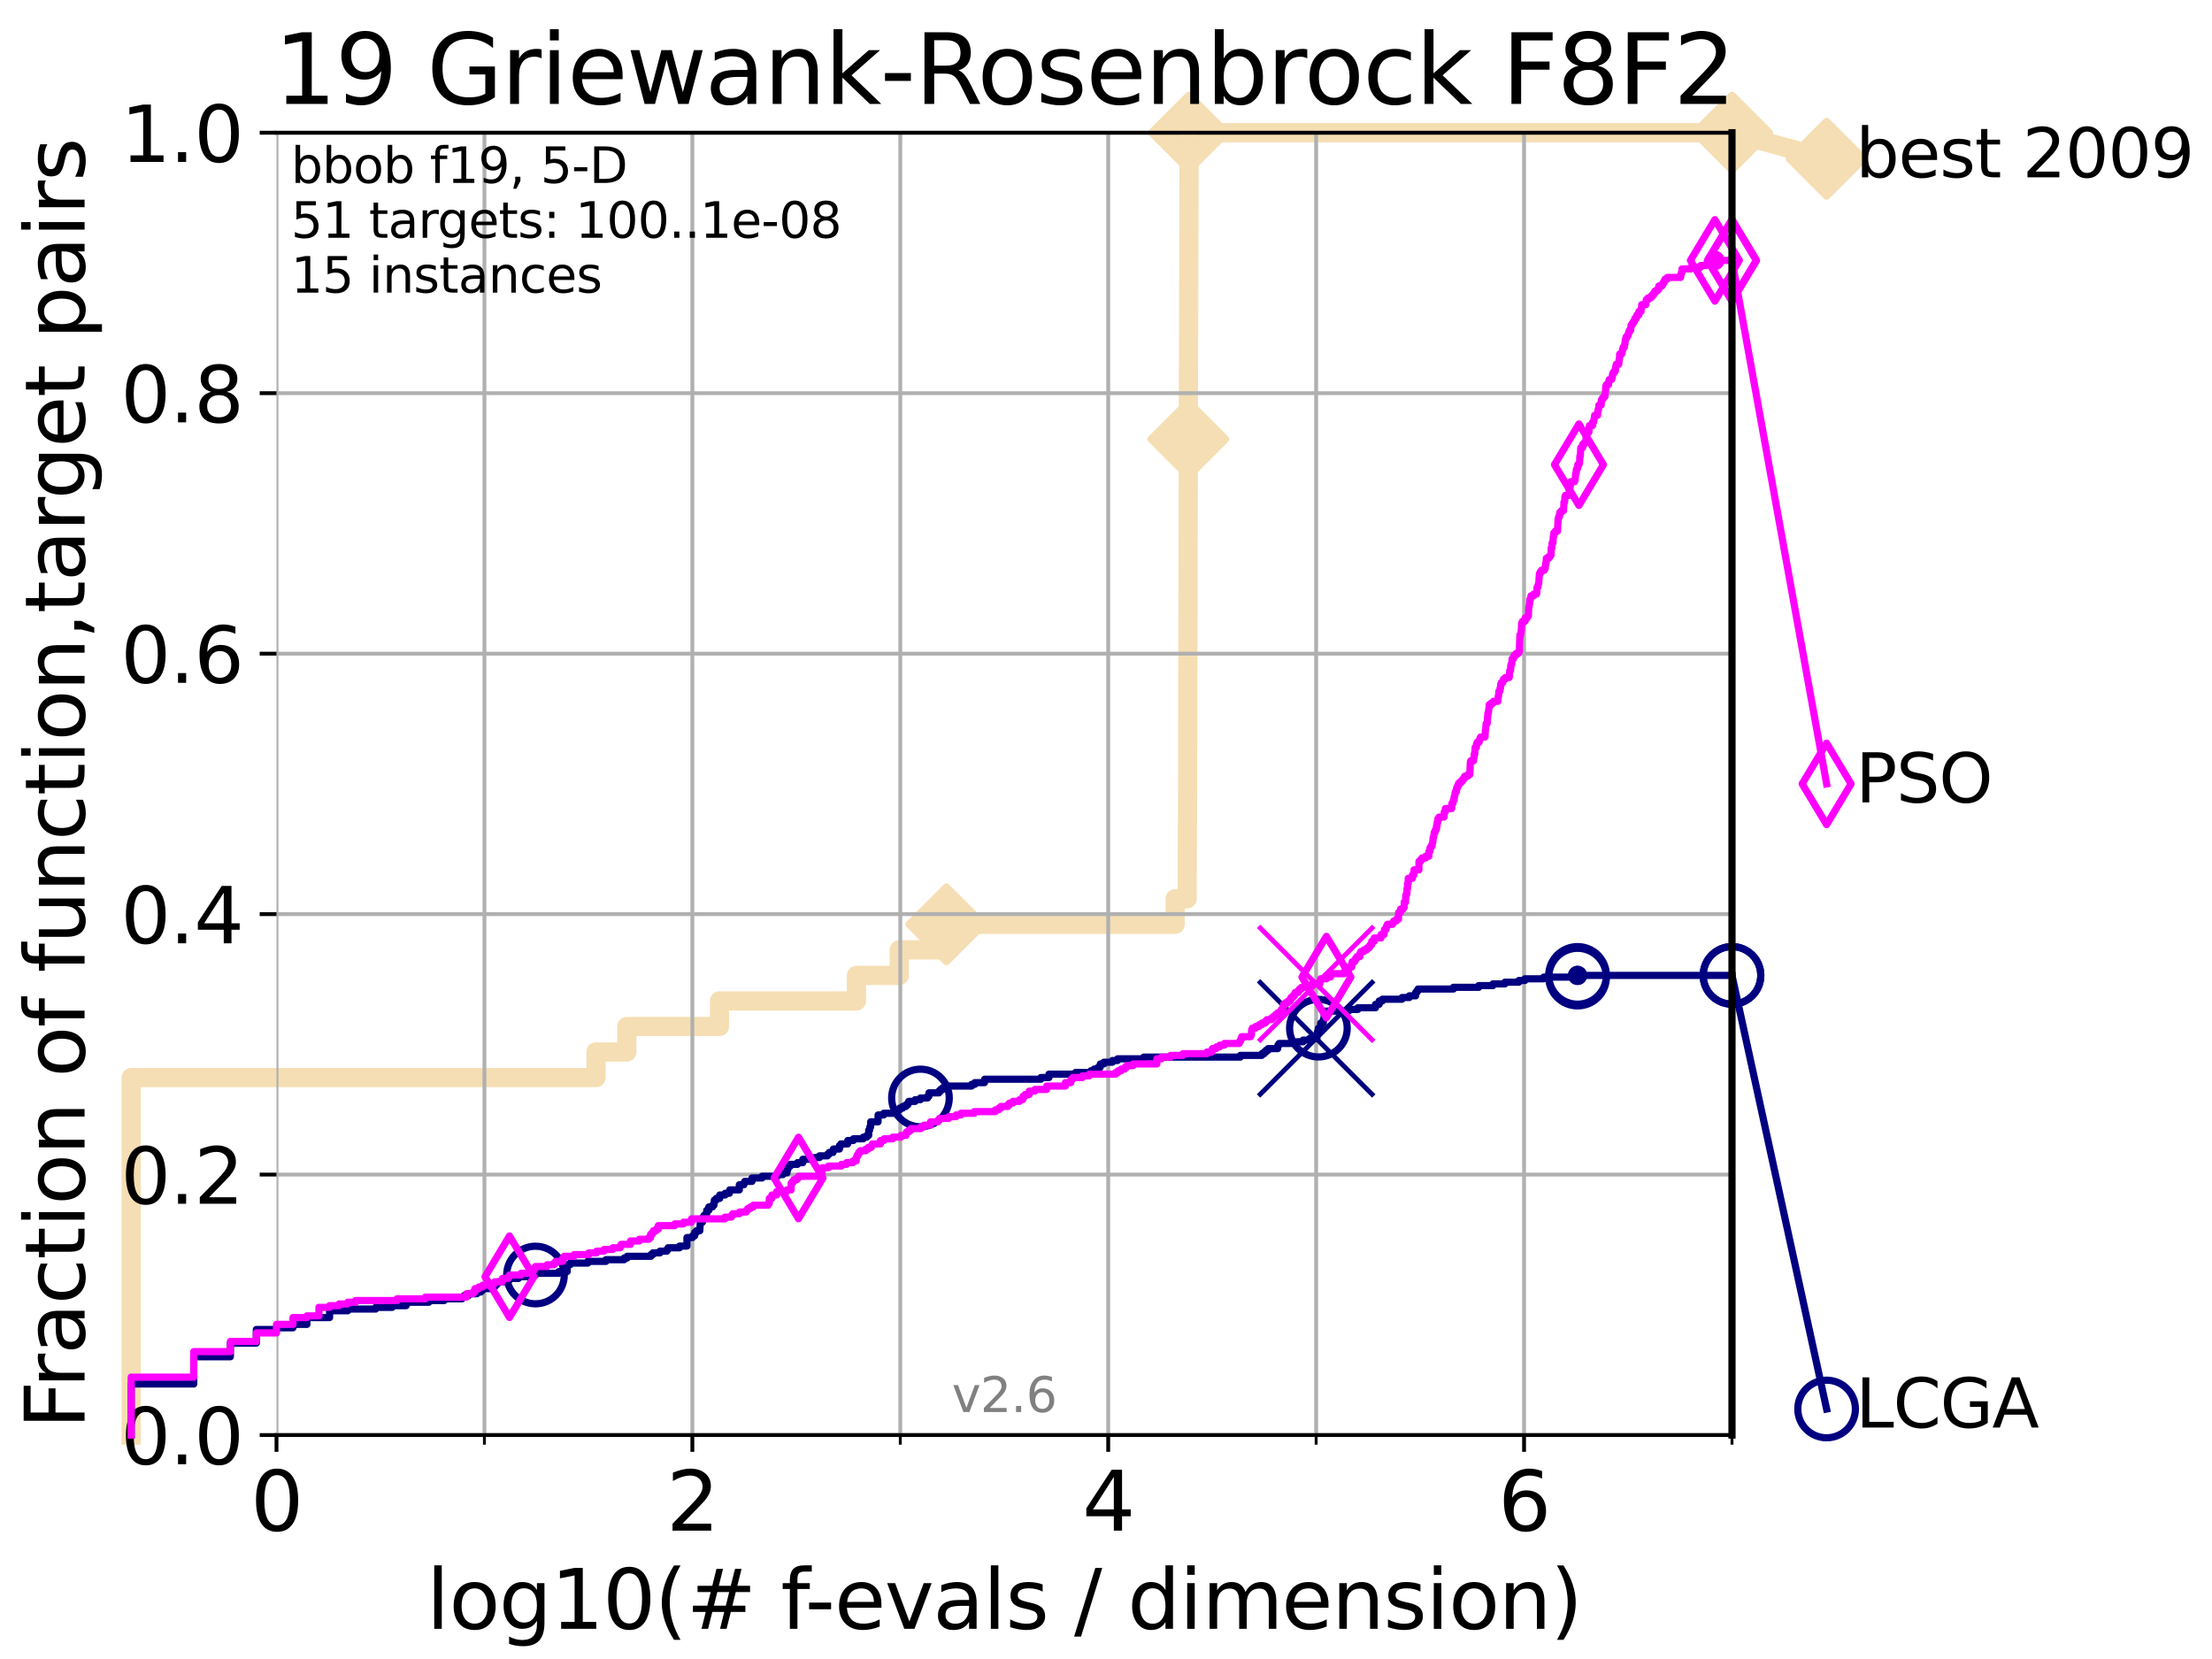 <?xml version="1.0" encoding="utf-8" standalone="no"?>
<!DOCTYPE svg PUBLIC "-//W3C//DTD SVG 1.1//EN"
  "http://www.w3.org/Graphics/SVG/1.1/DTD/svg11.dtd">
<svg xmlns:xlink="http://www.w3.org/1999/xlink" width="460.8pt" height="345.6pt" viewBox="0 0 460.8 345.6" xmlns="http://www.w3.org/2000/svg" version="1.1">
 <defs>
  <style type="text/css">*{stroke-linejoin: round; stroke-linecap: butt}</style>
 </defs>
 <g id="figure_1">
  <g id="patch_1">
   <path d="M 0 345.6 
L 460.8 345.6 
L 460.8 0 
L 0 0 
z
" style="fill: #ffffff"/>
  </g>
  <g id="axes_1">
   <g id="patch_2">
    <path d="M 57.6 298.944 
L 360.806 298.944 
L 360.806 27.648 
L 57.6 27.648 
z
" style="fill: #ffffff"/>
   </g>
   <g id="line2d_1">
    <path d="M 27.324 298.944 
L 27.324 224.471 
L 124.156 224.471 
L 124.156 219.151 
L 130.579 219.151 
L 130.579 213.832 
L 149.876 213.832 
L 149.876 208.512 
L 178.419 208.512 
L 178.419 203.192 
L 187.341 203.192 
L 187.341 197.873 
L 197.152 197.873 
L 197.152 192.553 
L 244.792 192.553 
L 244.792 187.234 
L 247.31 187.234 
L 247.31 181.914 
L 247.331 181.914 
L 247.331 176.595 
L 247.351 176.595 
L 247.351 171.275 
L 247.38 171.275 
L 247.38 165.956 
L 247.398 165.956 
L 247.398 160.636 
L 247.41 160.636 
L 247.41 155.317 
L 247.426 155.317 
L 247.426 149.997 
L 247.433 149.997 
L 247.433 144.678 
L 247.442 144.678 
L 247.442 139.358 
L 247.461 139.358 
L 247.461 134.039 
L 247.474 134.039 
L 247.474 128.719 
L 247.486 128.719 
L 247.486 123.4 
L 247.491 123.4 
L 247.491 118.08 
L 247.5 118.08 
L 247.5 112.76 
L 247.509 112.76 
L 247.509 107.441 
L 247.517 107.441 
L 247.517 102.121 
L 247.539 102.121 
L 247.539 96.802 
L 247.552 96.802 
L 247.552 91.482 
L 247.558 91.482 
L 247.558 86.163 
L 247.566 86.163 
L 247.566 80.843 
L 247.578 80.843 
L 247.578 75.524 
L 247.596 75.524 
L 247.596 70.204 
L 247.614 70.204 
L 247.614 64.885 
L 247.628 64.885 
L 247.628 59.565 
L 247.643 59.565 
L 247.643 54.246 
L 247.655 54.246 
L 247.655 48.926 
L 247.666 48.926 
L 247.666 43.607 
L 247.677 43.607 
L 247.677 38.287 
L 247.692 38.287 
L 247.692 32.968 
L 247.702 32.968 
L 247.702 27.648 
L 360.806 27.648 
" style="fill: none; stroke: #f5deb3; stroke-width: 4; stroke-linecap: square"/>
   </g>
   <g id="line2d_2">
    <defs>
     <path id="m5fb38cf1c4" d="M 0 7.778 
L 7.778 0 
L 0 -7.778 
L -7.778 0 
z
" style="stroke: #f5deb3; stroke-width: 1.5; stroke-linejoin: miter"/>
    </defs>
    <g>
     <use xlink:href="#m5fb38cf1c4" x="197.152" y="192.553" style="fill: #f5deb3; stroke: #f5deb3; stroke-width: 1.5; stroke-linejoin: miter"/>
     <use xlink:href="#m5fb38cf1c4" x="247.558" y="91.482" style="fill: #f5deb3; stroke: #f5deb3; stroke-width: 1.5; stroke-linejoin: miter"/>
     <use xlink:href="#m5fb38cf1c4" x="247.702" y="27.648" style="fill: #f5deb3; stroke: #f5deb3; stroke-width: 1.5; stroke-linejoin: miter"/>
     <use xlink:href="#m5fb38cf1c4" x="247.702" y="27.648" style="fill: #f5deb3; stroke: #f5deb3; stroke-width: 1.5; stroke-linejoin: miter"/>
     <use xlink:href="#m5fb38cf1c4" x="360.806" y="27.648" style="fill: #f5deb3; stroke: #f5deb3; stroke-width: 1.5; stroke-linejoin: miter"/>
    </g>
   </g>
   <g id="line2d_3">
    <path style="fill: none; stroke: #f5deb3; stroke-width: 4; stroke-linecap: square"/>
    <g/>
   </g>
   <g id="line2d_4">
    <path d="M 360.806 27.648 
L 380.515 33.074 
" style="fill: none; stroke: #f5deb3; stroke-width: 4; stroke-linecap: square"/>
    <g>
     <use xlink:href="#m5fb38cf1c4" x="360.806" y="27.648" style="fill: #f5deb3; stroke: #f5deb3; stroke-width: 1.5; stroke-linejoin: miter"/>
     <use xlink:href="#m5fb38cf1c4" x="380.515" y="33.074" style="fill: #f5deb3; stroke: #f5deb3; stroke-width: 1.5; stroke-linejoin: miter"/>
    </g>
   </g>
   <g id="matplotlib.axis_1">
    <g id="xtick_1">
     <g id="line2d_5">
      <path d="M 57.6 298.944 
L 57.6 27.648 
" clip-path="url(#peb494a1234)" style="fill: none; stroke: #b0b0b0; stroke-width: 0.8; stroke-linecap: square"/>
     </g>
     <g id="line2d_6">
      <defs>
       <path id="mdbf056933c" d="M 0 0 
L 0 3.5 
" style="stroke: #000000; stroke-width: 0.8"/>
      </defs>
      <g>
       <use xlink:href="#mdbf056933c" x="57.6" y="298.944" style="stroke: #000000; stroke-width: 0.8"/>
      </g>
     </g>
     <g id="text_1">
      <!-- 0 -->
      <g transform="translate(52.192 318.861)scale(0.17 -0.17)">
       <defs>
        <path id="DejaVuSans-30" d="M 2034 4250 
Q 1547 4250 1301 3770 
Q 1056 3291 1056 2328 
Q 1056 1369 1301 889 
Q 1547 409 2034 409 
Q 2525 409 2770 889 
Q 3016 1369 3016 2328 
Q 3016 3291 2770 3770 
Q 2525 4250 2034 4250 
z
M 2034 4750 
Q 2819 4750 3233 4129 
Q 3647 3509 3647 2328 
Q 3647 1150 3233 529 
Q 2819 -91 2034 -91 
Q 1250 -91 836 529 
Q 422 1150 422 2328 
Q 422 3509 836 4129 
Q 1250 4750 2034 4750 
z
" transform="scale(0.016)"/>
       </defs>
       <use xlink:href="#DejaVuSans-30"/>
      </g>
     </g>
    </g>
    <g id="xtick_2">
     <g id="line2d_7">
      <path d="M 144.23 298.944 
L 144.23 27.648 
" clip-path="url(#peb494a1234)" style="fill: none; stroke: #b0b0b0; stroke-width: 0.8; stroke-linecap: square"/>
     </g>
     <g id="line2d_8">
      <g>
       <use xlink:href="#mdbf056933c" x="144.23" y="298.944" style="stroke: #000000; stroke-width: 0.8"/>
      </g>
     </g>
     <g id="text_2">
      <!-- 2 -->
      <g transform="translate(138.822 318.861)scale(0.17 -0.17)">
       <defs>
        <path id="DejaVuSans-32" d="M 1228 531 
L 3431 531 
L 3431 0 
L 469 0 
L 469 531 
Q 828 903 1448 1529 
Q 2069 2156 2228 2338 
Q 2531 2678 2651 2914 
Q 2772 3150 2772 3378 
Q 2772 3750 2511 3984 
Q 2250 4219 1831 4219 
Q 1534 4219 1204 4116 
Q 875 4013 500 3803 
L 500 4441 
Q 881 4594 1212 4672 
Q 1544 4750 1819 4750 
Q 2544 4750 2975 4387 
Q 3406 4025 3406 3419 
Q 3406 3131 3298 2873 
Q 3191 2616 2906 2266 
Q 2828 2175 2409 1742 
Q 1991 1309 1228 531 
z
" transform="scale(0.016)"/>
       </defs>
       <use xlink:href="#DejaVuSans-32"/>
      </g>
     </g>
    </g>
    <g id="xtick_3">
     <g id="line2d_9">
      <path d="M 230.861 298.944 
L 230.861 27.648 
" clip-path="url(#peb494a1234)" style="fill: none; stroke: #b0b0b0; stroke-width: 0.8; stroke-linecap: square"/>
     </g>
     <g id="line2d_10">
      <g>
       <use xlink:href="#mdbf056933c" x="230.861" y="298.944" style="stroke: #000000; stroke-width: 0.8"/>
      </g>
     </g>
     <g id="text_3">
      <!-- 4 -->
      <g transform="translate(225.453 318.861)scale(0.17 -0.17)">
       <defs>
        <path id="DejaVuSans-34" d="M 2419 4116 
L 825 1625 
L 2419 1625 
L 2419 4116 
z
M 2253 4666 
L 3047 4666 
L 3047 1625 
L 3713 1625 
L 3713 1100 
L 3047 1100 
L 3047 0 
L 2419 0 
L 2419 1100 
L 313 1100 
L 313 1709 
L 2253 4666 
z
" transform="scale(0.016)"/>
       </defs>
       <use xlink:href="#DejaVuSans-34"/>
      </g>
     </g>
    </g>
    <g id="xtick_4">
     <g id="line2d_11">
      <path d="M 317.491 298.944 
L 317.491 27.648 
" clip-path="url(#peb494a1234)" style="fill: none; stroke: #b0b0b0; stroke-width: 0.8; stroke-linecap: square"/>
     </g>
     <g id="line2d_12">
      <g>
       <use xlink:href="#mdbf056933c" x="317.491" y="298.944" style="stroke: #000000; stroke-width: 0.8"/>
      </g>
     </g>
     <g id="text_4">
      <!-- 6 -->
      <g transform="translate(312.083 318.861)scale(0.17 -0.17)">
       <defs>
        <path id="DejaVuSans-36" d="M 2113 2584 
Q 1688 2584 1439 2293 
Q 1191 2003 1191 1497 
Q 1191 994 1439 701 
Q 1688 409 2113 409 
Q 2538 409 2786 701 
Q 3034 994 3034 1497 
Q 3034 2003 2786 2293 
Q 2538 2584 2113 2584 
z
M 3366 4563 
L 3366 3988 
Q 3128 4100 2886 4159 
Q 2644 4219 2406 4219 
Q 1781 4219 1451 3797 
Q 1122 3375 1075 2522 
Q 1259 2794 1537 2939 
Q 1816 3084 2150 3084 
Q 2853 3084 3261 2657 
Q 3669 2231 3669 1497 
Q 3669 778 3244 343 
Q 2819 -91 2113 -91 
Q 1303 -91 875 529 
Q 447 1150 447 2328 
Q 447 3434 972 4092 
Q 1497 4750 2381 4750 
Q 2619 4750 2861 4703 
Q 3103 4656 3366 4563 
z
" transform="scale(0.016)"/>
       </defs>
       <use xlink:href="#DejaVuSans-36"/>
      </g>
     </g>
    </g>
    <g id="xtick_5">
     <g id="line2d_13">
      <path d="M 100.915 298.944 
L 100.915 27.648 
" clip-path="url(#peb494a1234)" style="fill: none; stroke: #b0b0b0; stroke-width: 0.8; stroke-linecap: square"/>
     </g>
     <g id="line2d_14">
      <defs>
       <path id="m23a8dd1cdc" d="M 0 0 
L 0 2 
" style="stroke: #000000; stroke-width: 0.6"/>
      </defs>
      <g>
       <use xlink:href="#m23a8dd1cdc" x="100.915" y="298.944" style="stroke: #000000; stroke-width: 0.6"/>
      </g>
     </g>
    </g>
    <g id="xtick_6">
     <g id="line2d_15">
      <path d="M 187.546 298.944 
L 187.546 27.648 
" clip-path="url(#peb494a1234)" style="fill: none; stroke: #b0b0b0; stroke-width: 0.8; stroke-linecap: square"/>
     </g>
     <g id="line2d_16">
      <g>
       <use xlink:href="#m23a8dd1cdc" x="187.546" y="298.944" style="stroke: #000000; stroke-width: 0.6"/>
      </g>
     </g>
    </g>
    <g id="xtick_7">
     <g id="line2d_17">
      <path d="M 274.176 298.944 
L 274.176 27.648 
" clip-path="url(#peb494a1234)" style="fill: none; stroke: #b0b0b0; stroke-width: 0.8; stroke-linecap: square"/>
     </g>
     <g id="line2d_18">
      <g>
       <use xlink:href="#m23a8dd1cdc" x="274.176" y="298.944" style="stroke: #000000; stroke-width: 0.6"/>
      </g>
     </g>
    </g>
    <g id="xtick_8">
     <g id="line2d_19">
      <path d="M 360.806 298.944 
L 360.806 27.648 
" clip-path="url(#peb494a1234)" style="fill: none; stroke: #b0b0b0; stroke-width: 0.8; stroke-linecap: square"/>
     </g>
     <g id="line2d_20">
      <g>
       <use xlink:href="#m23a8dd1cdc" x="360.806" y="298.944" style="stroke: #000000; stroke-width: 0.6"/>
      </g>
     </g>
    </g>
    <g id="text_5">
     <!-- log10(# f-evals / dimension) -->
     <g transform="translate(88.823 339.314)scale(0.17 -0.17)">
      <defs>
       <path id="DejaVuSans-6c" d="M 603 4863 
L 1178 4863 
L 1178 0 
L 603 0 
L 603 4863 
z
" transform="scale(0.016)"/>
       <path id="DejaVuSans-6f" d="M 1959 3097 
Q 1497 3097 1228 2736 
Q 959 2375 959 1747 
Q 959 1119 1226 758 
Q 1494 397 1959 397 
Q 2419 397 2687 759 
Q 2956 1122 2956 1747 
Q 2956 2369 2687 2733 
Q 2419 3097 1959 3097 
z
M 1959 3584 
Q 2709 3584 3137 3096 
Q 3566 2609 3566 1747 
Q 3566 888 3137 398 
Q 2709 -91 1959 -91 
Q 1206 -91 779 398 
Q 353 888 353 1747 
Q 353 2609 779 3096 
Q 1206 3584 1959 3584 
z
" transform="scale(0.016)"/>
       <path id="DejaVuSans-67" d="M 2906 1791 
Q 2906 2416 2648 2759 
Q 2391 3103 1925 3103 
Q 1463 3103 1205 2759 
Q 947 2416 947 1791 
Q 947 1169 1205 825 
Q 1463 481 1925 481 
Q 2391 481 2648 825 
Q 2906 1169 2906 1791 
z
M 3481 434 
Q 3481 -459 3084 -895 
Q 2688 -1331 1869 -1331 
Q 1566 -1331 1297 -1286 
Q 1028 -1241 775 -1147 
L 775 -588 
Q 1028 -725 1275 -790 
Q 1522 -856 1778 -856 
Q 2344 -856 2625 -561 
Q 2906 -266 2906 331 
L 2906 616 
Q 2728 306 2450 153 
Q 2172 0 1784 0 
Q 1141 0 747 490 
Q 353 981 353 1791 
Q 353 2603 747 3093 
Q 1141 3584 1784 3584 
Q 2172 3584 2450 3431 
Q 2728 3278 2906 2969 
L 2906 3500 
L 3481 3500 
L 3481 434 
z
" transform="scale(0.016)"/>
       <path id="DejaVuSans-31" d="M 794 531 
L 1825 531 
L 1825 4091 
L 703 3866 
L 703 4441 
L 1819 4666 
L 2450 4666 
L 2450 531 
L 3481 531 
L 3481 0 
L 794 0 
L 794 531 
z
" transform="scale(0.016)"/>
       <path id="DejaVuSans-28" d="M 1984 4856 
Q 1566 4138 1362 3434 
Q 1159 2731 1159 2009 
Q 1159 1288 1364 580 
Q 1569 -128 1984 -844 
L 1484 -844 
Q 1016 -109 783 600 
Q 550 1309 550 2009 
Q 550 2706 781 3412 
Q 1013 4119 1484 4856 
L 1984 4856 
z
" transform="scale(0.016)"/>
       <path id="DejaVuSans-23" d="M 3272 2816 
L 2363 2816 
L 2100 1772 
L 3016 1772 
L 3272 2816 
z
M 2803 4594 
L 2478 3297 
L 3391 3297 
L 3719 4594 
L 4219 4594 
L 3897 3297 
L 4872 3297 
L 4872 2816 
L 3775 2816 
L 3519 1772 
L 4513 1772 
L 4513 1294 
L 3397 1294 
L 3072 0 
L 2572 0 
L 2894 1294 
L 1978 1294 
L 1656 0 
L 1153 0 
L 1478 1294 
L 494 1294 
L 494 1772 
L 1594 1772 
L 1856 2816 
L 850 2816 
L 850 3297 
L 1978 3297 
L 2297 4594 
L 2803 4594 
z
" transform="scale(0.016)"/>
       <path id="DejaVuSans-20" transform="scale(0.016)"/>
       <path id="DejaVuSans-66" d="M 2375 4863 
L 2375 4384 
L 1825 4384 
Q 1516 4384 1395 4259 
Q 1275 4134 1275 3809 
L 1275 3500 
L 2222 3500 
L 2222 3053 
L 1275 3053 
L 1275 0 
L 697 0 
L 697 3053 
L 147 3053 
L 147 3500 
L 697 3500 
L 697 3744 
Q 697 4328 969 4595 
Q 1241 4863 1831 4863 
L 2375 4863 
z
" transform="scale(0.016)"/>
       <path id="DejaVuSans-2d" d="M 313 2009 
L 1997 2009 
L 1997 1497 
L 313 1497 
L 313 2009 
z
" transform="scale(0.016)"/>
       <path id="DejaVuSans-65" d="M 3597 1894 
L 3597 1613 
L 953 1613 
Q 991 1019 1311 708 
Q 1631 397 2203 397 
Q 2534 397 2845 478 
Q 3156 559 3463 722 
L 3463 178 
Q 3153 47 2828 -22 
Q 2503 -91 2169 -91 
Q 1331 -91 842 396 
Q 353 884 353 1716 
Q 353 2575 817 3079 
Q 1281 3584 2069 3584 
Q 2775 3584 3186 3129 
Q 3597 2675 3597 1894 
z
M 3022 2063 
Q 3016 2534 2758 2815 
Q 2500 3097 2075 3097 
Q 1594 3097 1305 2825 
Q 1016 2553 972 2059 
L 3022 2063 
z
" transform="scale(0.016)"/>
       <path id="DejaVuSans-76" d="M 191 3500 
L 800 3500 
L 1894 563 
L 2988 3500 
L 3597 3500 
L 2284 0 
L 1503 0 
L 191 3500 
z
" transform="scale(0.016)"/>
       <path id="DejaVuSans-61" d="M 2194 1759 
Q 1497 1759 1228 1600 
Q 959 1441 959 1056 
Q 959 750 1161 570 
Q 1363 391 1709 391 
Q 2188 391 2477 730 
Q 2766 1069 2766 1631 
L 2766 1759 
L 2194 1759 
z
M 3341 1997 
L 3341 0 
L 2766 0 
L 2766 531 
Q 2569 213 2275 61 
Q 1981 -91 1556 -91 
Q 1019 -91 701 211 
Q 384 513 384 1019 
Q 384 1609 779 1909 
Q 1175 2209 1959 2209 
L 2766 2209 
L 2766 2266 
Q 2766 2663 2505 2880 
Q 2244 3097 1772 3097 
Q 1472 3097 1187 3025 
Q 903 2953 641 2809 
L 641 3341 
Q 956 3463 1253 3523 
Q 1550 3584 1831 3584 
Q 2591 3584 2966 3190 
Q 3341 2797 3341 1997 
z
" transform="scale(0.016)"/>
       <path id="DejaVuSans-73" d="M 2834 3397 
L 2834 2853 
Q 2591 2978 2328 3040 
Q 2066 3103 1784 3103 
Q 1356 3103 1142 2972 
Q 928 2841 928 2578 
Q 928 2378 1081 2264 
Q 1234 2150 1697 2047 
L 1894 2003 
Q 2506 1872 2764 1633 
Q 3022 1394 3022 966 
Q 3022 478 2636 193 
Q 2250 -91 1575 -91 
Q 1294 -91 989 -36 
Q 684 19 347 128 
L 347 722 
Q 666 556 975 473 
Q 1284 391 1588 391 
Q 1994 391 2212 530 
Q 2431 669 2431 922 
Q 2431 1156 2273 1281 
Q 2116 1406 1581 1522 
L 1381 1569 
Q 847 1681 609 1914 
Q 372 2147 372 2553 
Q 372 3047 722 3315 
Q 1072 3584 1716 3584 
Q 2034 3584 2315 3537 
Q 2597 3491 2834 3397 
z
" transform="scale(0.016)"/>
       <path id="DejaVuSans-2f" d="M 1625 4666 
L 2156 4666 
L 531 -594 
L 0 -594 
L 1625 4666 
z
" transform="scale(0.016)"/>
       <path id="DejaVuSans-64" d="M 2906 2969 
L 2906 4863 
L 3481 4863 
L 3481 0 
L 2906 0 
L 2906 525 
Q 2725 213 2448 61 
Q 2172 -91 1784 -91 
Q 1150 -91 751 415 
Q 353 922 353 1747 
Q 353 2572 751 3078 
Q 1150 3584 1784 3584 
Q 2172 3584 2448 3432 
Q 2725 3281 2906 2969 
z
M 947 1747 
Q 947 1113 1208 752 
Q 1469 391 1925 391 
Q 2381 391 2643 752 
Q 2906 1113 2906 1747 
Q 2906 2381 2643 2742 
Q 2381 3103 1925 3103 
Q 1469 3103 1208 2742 
Q 947 2381 947 1747 
z
" transform="scale(0.016)"/>
       <path id="DejaVuSans-69" d="M 603 3500 
L 1178 3500 
L 1178 0 
L 603 0 
L 603 3500 
z
M 603 4863 
L 1178 4863 
L 1178 4134 
L 603 4134 
L 603 4863 
z
" transform="scale(0.016)"/>
       <path id="DejaVuSans-6d" d="M 3328 2828 
Q 3544 3216 3844 3400 
Q 4144 3584 4550 3584 
Q 5097 3584 5394 3201 
Q 5691 2819 5691 2113 
L 5691 0 
L 5113 0 
L 5113 2094 
Q 5113 2597 4934 2840 
Q 4756 3084 4391 3084 
Q 3944 3084 3684 2787 
Q 3425 2491 3425 1978 
L 3425 0 
L 2847 0 
L 2847 2094 
Q 2847 2600 2669 2842 
Q 2491 3084 2119 3084 
Q 1678 3084 1418 2786 
Q 1159 2488 1159 1978 
L 1159 0 
L 581 0 
L 581 3500 
L 1159 3500 
L 1159 2956 
Q 1356 3278 1631 3431 
Q 1906 3584 2284 3584 
Q 2666 3584 2933 3390 
Q 3200 3197 3328 2828 
z
" transform="scale(0.016)"/>
       <path id="DejaVuSans-6e" d="M 3513 2113 
L 3513 0 
L 2938 0 
L 2938 2094 
Q 2938 2591 2744 2837 
Q 2550 3084 2163 3084 
Q 1697 3084 1428 2787 
Q 1159 2491 1159 1978 
L 1159 0 
L 581 0 
L 581 3500 
L 1159 3500 
L 1159 2956 
Q 1366 3272 1645 3428 
Q 1925 3584 2291 3584 
Q 2894 3584 3203 3211 
Q 3513 2838 3513 2113 
z
" transform="scale(0.016)"/>
       <path id="DejaVuSans-29" d="M 513 4856 
L 1013 4856 
Q 1481 4119 1714 3412 
Q 1947 2706 1947 2009 
Q 1947 1309 1714 600 
Q 1481 -109 1013 -844 
L 513 -844 
Q 928 -128 1133 580 
Q 1338 1288 1338 2009 
Q 1338 2731 1133 3434 
Q 928 4138 513 4856 
z
" transform="scale(0.016)"/>
      </defs>
      <use xlink:href="#DejaVuSans-6c"/>
      <use xlink:href="#DejaVuSans-6f" x="27.783"/>
      <use xlink:href="#DejaVuSans-67" x="88.965"/>
      <use xlink:href="#DejaVuSans-31" x="152.441"/>
      <use xlink:href="#DejaVuSans-30" x="216.064"/>
      <use xlink:href="#DejaVuSans-28" x="279.688"/>
      <use xlink:href="#DejaVuSans-23" x="318.701"/>
      <use xlink:href="#DejaVuSans-20" x="402.49"/>
      <use xlink:href="#DejaVuSans-66" x="434.277"/>
      <use xlink:href="#DejaVuSans-2d" x="463.982"/>
      <use xlink:href="#DejaVuSans-65" x="500.066"/>
      <use xlink:href="#DejaVuSans-76" x="561.59"/>
      <use xlink:href="#DejaVuSans-61" x="620.77"/>
      <use xlink:href="#DejaVuSans-6c" x="682.049"/>
      <use xlink:href="#DejaVuSans-73" x="709.832"/>
      <use xlink:href="#DejaVuSans-20" x="761.932"/>
      <use xlink:href="#DejaVuSans-2f" x="793.719"/>
      <use xlink:href="#DejaVuSans-20" x="827.41"/>
      <use xlink:href="#DejaVuSans-64" x="859.197"/>
      <use xlink:href="#DejaVuSans-69" x="922.674"/>
      <use xlink:href="#DejaVuSans-6d" x="950.457"/>
      <use xlink:href="#DejaVuSans-65" x="1047.869"/>
      <use xlink:href="#DejaVuSans-6e" x="1109.393"/>
      <use xlink:href="#DejaVuSans-73" x="1172.771"/>
      <use xlink:href="#DejaVuSans-69" x="1224.871"/>
      <use xlink:href="#DejaVuSans-6f" x="1252.654"/>
      <use xlink:href="#DejaVuSans-6e" x="1313.836"/>
      <use xlink:href="#DejaVuSans-29" x="1377.215"/>
     </g>
    </g>
   </g>
   <g id="matplotlib.axis_2">
    <g id="ytick_1">
     <g id="line2d_21">
      <path d="M 57.6 298.944 
L 360.806 298.944 
" clip-path="url(#peb494a1234)" style="fill: none; stroke: #b0b0b0; stroke-width: 0.8; stroke-linecap: square"/>
     </g>
     <g id="line2d_22">
      <defs>
       <path id="mac352d6d9c" d="M 0 0 
L -3.5 0 
" style="stroke: #000000; stroke-width: 0.8"/>
      </defs>
      <g>
       <use xlink:href="#mac352d6d9c" x="57.6" y="298.944" style="stroke: #000000; stroke-width: 0.8"/>
      </g>
     </g>
     <g id="text_6">
      <!-- 0.0 -->
      <g transform="translate(25.155 305.023)scale(0.16 -0.16)">
       <defs>
        <path id="DejaVuSans-2e" d="M 684 794 
L 1344 794 
L 1344 0 
L 684 0 
L 684 794 
z
" transform="scale(0.016)"/>
       </defs>
       <use xlink:href="#DejaVuSans-30"/>
       <use xlink:href="#DejaVuSans-2e" x="63.623"/>
       <use xlink:href="#DejaVuSans-30" x="95.41"/>
      </g>
     </g>
    </g>
    <g id="ytick_2">
     <g id="line2d_23">
      <path d="M 57.6 244.685 
L 360.806 244.685 
" clip-path="url(#peb494a1234)" style="fill: none; stroke: #b0b0b0; stroke-width: 0.8; stroke-linecap: square"/>
     </g>
     <g id="line2d_24">
      <g>
       <use xlink:href="#mac352d6d9c" x="57.6" y="244.685" style="stroke: #000000; stroke-width: 0.8"/>
      </g>
     </g>
     <g id="text_7">
      <!-- 0.2 -->
      <g transform="translate(25.155 250.764)scale(0.16 -0.16)">
       <use xlink:href="#DejaVuSans-30"/>
       <use xlink:href="#DejaVuSans-2e" x="63.623"/>
       <use xlink:href="#DejaVuSans-32" x="95.41"/>
      </g>
     </g>
    </g>
    <g id="ytick_3">
     <g id="line2d_25">
      <path d="M 57.6 190.426 
L 360.806 190.426 
" clip-path="url(#peb494a1234)" style="fill: none; stroke: #b0b0b0; stroke-width: 0.8; stroke-linecap: square"/>
     </g>
     <g id="line2d_26">
      <g>
       <use xlink:href="#mac352d6d9c" x="57.6" y="190.426" style="stroke: #000000; stroke-width: 0.8"/>
      </g>
     </g>
     <g id="text_8">
      <!-- 0.4 -->
      <g transform="translate(25.155 196.504)scale(0.16 -0.16)">
       <use xlink:href="#DejaVuSans-30"/>
       <use xlink:href="#DejaVuSans-2e" x="63.623"/>
       <use xlink:href="#DejaVuSans-34" x="95.41"/>
      </g>
     </g>
    </g>
    <g id="ytick_4">
     <g id="line2d_27">
      <path d="M 57.6 136.166 
L 360.806 136.166 
" clip-path="url(#peb494a1234)" style="fill: none; stroke: #b0b0b0; stroke-width: 0.8; stroke-linecap: square"/>
     </g>
     <g id="line2d_28">
      <g>
       <use xlink:href="#mac352d6d9c" x="57.6" y="136.166" style="stroke: #000000; stroke-width: 0.8"/>
      </g>
     </g>
     <g id="text_9">
      <!-- 0.6 -->
      <g transform="translate(25.155 142.245)scale(0.16 -0.16)">
       <use xlink:href="#DejaVuSans-30"/>
       <use xlink:href="#DejaVuSans-2e" x="63.623"/>
       <use xlink:href="#DejaVuSans-36" x="95.41"/>
      </g>
     </g>
    </g>
    <g id="ytick_5">
     <g id="line2d_29">
      <path d="M 57.6 81.907 
L 360.806 81.907 
" clip-path="url(#peb494a1234)" style="fill: none; stroke: #b0b0b0; stroke-width: 0.8; stroke-linecap: square"/>
     </g>
     <g id="line2d_30">
      <g>
       <use xlink:href="#mac352d6d9c" x="57.6" y="81.907" style="stroke: #000000; stroke-width: 0.8"/>
      </g>
     </g>
     <g id="text_10">
      <!-- 0.8 -->
      <g transform="translate(25.155 87.986)scale(0.16 -0.16)">
       <defs>
        <path id="DejaVuSans-38" d="M 2034 2216 
Q 1584 2216 1326 1975 
Q 1069 1734 1069 1313 
Q 1069 891 1326 650 
Q 1584 409 2034 409 
Q 2484 409 2743 651 
Q 3003 894 3003 1313 
Q 3003 1734 2745 1975 
Q 2488 2216 2034 2216 
z
M 1403 2484 
Q 997 2584 770 2862 
Q 544 3141 544 3541 
Q 544 4100 942 4425 
Q 1341 4750 2034 4750 
Q 2731 4750 3128 4425 
Q 3525 4100 3525 3541 
Q 3525 3141 3298 2862 
Q 3072 2584 2669 2484 
Q 3125 2378 3379 2068 
Q 3634 1759 3634 1313 
Q 3634 634 3220 271 
Q 2806 -91 2034 -91 
Q 1263 -91 848 271 
Q 434 634 434 1313 
Q 434 1759 690 2068 
Q 947 2378 1403 2484 
z
M 1172 3481 
Q 1172 3119 1398 2916 
Q 1625 2713 2034 2713 
Q 2441 2713 2670 2916 
Q 2900 3119 2900 3481 
Q 2900 3844 2670 4047 
Q 2441 4250 2034 4250 
Q 1625 4250 1398 4047 
Q 1172 3844 1172 3481 
z
" transform="scale(0.016)"/>
       </defs>
       <use xlink:href="#DejaVuSans-30"/>
       <use xlink:href="#DejaVuSans-2e" x="63.623"/>
       <use xlink:href="#DejaVuSans-38" x="95.41"/>
      </g>
     </g>
    </g>
    <g id="ytick_6">
     <g id="line2d_31">
      <path d="M 57.6 27.648 
L 360.806 27.648 
" clip-path="url(#peb494a1234)" style="fill: none; stroke: #b0b0b0; stroke-width: 0.8; stroke-linecap: square"/>
     </g>
     <g id="line2d_32">
      <g>
       <use xlink:href="#mac352d6d9c" x="57.6" y="27.648" style="stroke: #000000; stroke-width: 0.8"/>
      </g>
     </g>
     <g id="text_11">
      <!-- 1.0 -->
      <g transform="translate(25.155 33.727)scale(0.16 -0.16)">
       <use xlink:href="#DejaVuSans-31"/>
       <use xlink:href="#DejaVuSans-2e" x="63.623"/>
       <use xlink:href="#DejaVuSans-30" x="95.41"/>
      </g>
     </g>
    </g>
    <g id="text_12">
     <!-- Fraction of function,target pairs -->
     <g transform="translate(17.62 297.681)rotate(-90)scale(0.17 -0.17)">
      <defs>
       <path id="DejaVuSans-46" d="M 628 4666 
L 3309 4666 
L 3309 4134 
L 1259 4134 
L 1259 2759 
L 3109 2759 
L 3109 2228 
L 1259 2228 
L 1259 0 
L 628 0 
L 628 4666 
z
" transform="scale(0.016)"/>
       <path id="DejaVuSans-72" d="M 2631 2963 
Q 2534 3019 2420 3045 
Q 2306 3072 2169 3072 
Q 1681 3072 1420 2755 
Q 1159 2438 1159 1844 
L 1159 0 
L 581 0 
L 581 3500 
L 1159 3500 
L 1159 2956 
Q 1341 3275 1631 3429 
Q 1922 3584 2338 3584 
Q 2397 3584 2469 3576 
Q 2541 3569 2628 3553 
L 2631 2963 
z
" transform="scale(0.016)"/>
       <path id="DejaVuSans-63" d="M 3122 3366 
L 3122 2828 
Q 2878 2963 2633 3030 
Q 2388 3097 2138 3097 
Q 1578 3097 1268 2742 
Q 959 2388 959 1747 
Q 959 1106 1268 751 
Q 1578 397 2138 397 
Q 2388 397 2633 464 
Q 2878 531 3122 666 
L 3122 134 
Q 2881 22 2623 -34 
Q 2366 -91 2075 -91 
Q 1284 -91 818 406 
Q 353 903 353 1747 
Q 353 2603 823 3093 
Q 1294 3584 2113 3584 
Q 2378 3584 2631 3529 
Q 2884 3475 3122 3366 
z
" transform="scale(0.016)"/>
       <path id="DejaVuSans-74" d="M 1172 4494 
L 1172 3500 
L 2356 3500 
L 2356 3053 
L 1172 3053 
L 1172 1153 
Q 1172 725 1289 603 
Q 1406 481 1766 481 
L 2356 481 
L 2356 0 
L 1766 0 
Q 1100 0 847 248 
Q 594 497 594 1153 
L 594 3053 
L 172 3053 
L 172 3500 
L 594 3500 
L 594 4494 
L 1172 4494 
z
" transform="scale(0.016)"/>
       <path id="DejaVuSans-75" d="M 544 1381 
L 544 3500 
L 1119 3500 
L 1119 1403 
Q 1119 906 1312 657 
Q 1506 409 1894 409 
Q 2359 409 2629 706 
Q 2900 1003 2900 1516 
L 2900 3500 
L 3475 3500 
L 3475 0 
L 2900 0 
L 2900 538 
Q 2691 219 2414 64 
Q 2138 -91 1772 -91 
Q 1169 -91 856 284 
Q 544 659 544 1381 
z
M 1991 3584 
L 1991 3584 
z
" transform="scale(0.016)"/>
       <path id="DejaVuSans-2c" d="M 750 794 
L 1409 794 
L 1409 256 
L 897 -744 
L 494 -744 
L 750 256 
L 750 794 
z
" transform="scale(0.016)"/>
       <path id="DejaVuSans-70" d="M 1159 525 
L 1159 -1331 
L 581 -1331 
L 581 3500 
L 1159 3500 
L 1159 2969 
Q 1341 3281 1617 3432 
Q 1894 3584 2278 3584 
Q 2916 3584 3314 3078 
Q 3713 2572 3713 1747 
Q 3713 922 3314 415 
Q 2916 -91 2278 -91 
Q 1894 -91 1617 61 
Q 1341 213 1159 525 
z
M 3116 1747 
Q 3116 2381 2855 2742 
Q 2594 3103 2138 3103 
Q 1681 3103 1420 2742 
Q 1159 2381 1159 1747 
Q 1159 1113 1420 752 
Q 1681 391 2138 391 
Q 2594 391 2855 752 
Q 3116 1113 3116 1747 
z
" transform="scale(0.016)"/>
      </defs>
      <use xlink:href="#DejaVuSans-46"/>
      <use xlink:href="#DejaVuSans-72" x="50.27"/>
      <use xlink:href="#DejaVuSans-61" x="91.383"/>
      <use xlink:href="#DejaVuSans-63" x="152.662"/>
      <use xlink:href="#DejaVuSans-74" x="207.643"/>
      <use xlink:href="#DejaVuSans-69" x="246.852"/>
      <use xlink:href="#DejaVuSans-6f" x="274.635"/>
      <use xlink:href="#DejaVuSans-6e" x="335.816"/>
      <use xlink:href="#DejaVuSans-20" x="399.195"/>
      <use xlink:href="#DejaVuSans-6f" x="430.982"/>
      <use xlink:href="#DejaVuSans-66" x="492.164"/>
      <use xlink:href="#DejaVuSans-20" x="527.369"/>
      <use xlink:href="#DejaVuSans-66" x="559.156"/>
      <use xlink:href="#DejaVuSans-75" x="594.361"/>
      <use xlink:href="#DejaVuSans-6e" x="657.74"/>
      <use xlink:href="#DejaVuSans-63" x="721.119"/>
      <use xlink:href="#DejaVuSans-74" x="776.1"/>
      <use xlink:href="#DejaVuSans-69" x="815.309"/>
      <use xlink:href="#DejaVuSans-6f" x="843.092"/>
      <use xlink:href="#DejaVuSans-6e" x="904.273"/>
      <use xlink:href="#DejaVuSans-2c" x="967.652"/>
      <use xlink:href="#DejaVuSans-74" x="999.439"/>
      <use xlink:href="#DejaVuSans-61" x="1038.648"/>
      <use xlink:href="#DejaVuSans-72" x="1099.928"/>
      <use xlink:href="#DejaVuSans-67" x="1139.291"/>
      <use xlink:href="#DejaVuSans-65" x="1202.768"/>
      <use xlink:href="#DejaVuSans-74" x="1264.291"/>
      <use xlink:href="#DejaVuSans-20" x="1303.5"/>
      <use xlink:href="#DejaVuSans-70" x="1335.287"/>
      <use xlink:href="#DejaVuSans-61" x="1398.764"/>
      <use xlink:href="#DejaVuSans-69" x="1460.043"/>
      <use xlink:href="#DejaVuSans-72" x="1487.826"/>
      <use xlink:href="#DejaVuSans-73" x="1528.939"/>
     </g>
    </g>
   </g>
   <g id="line2d_33">
    <defs>
     <path id="m730ef84f75" d="M 0 1.5 
C 0.398 1.5 0.779 1.342 1.061 1.061 
C 1.342 0.779 1.5 0.398 1.5 0 
C 1.5 -0.398 1.342 -0.779 1.061 -1.061 
C 0.779 -1.342 0.398 -1.5 0 -1.5 
C -0.398 -1.5 -0.779 -1.342 -1.061 -1.061 
C -1.342 -0.779 -1.5 -0.398 -1.5 0 
C -1.5 0.398 -1.342 0.779 -1.061 1.061 
C -0.779 1.342 -0.398 1.5 0 1.5 
z
" style="stroke: #f5deb3"/>
    </defs>
    <g>
     <use xlink:href="#m730ef84f75" x="247.702" y="27.648" style="fill: #f5deb3; stroke: #f5deb3"/>
     <use xlink:href="#m730ef84f75" x="247.702" y="27.648" style="fill: #f5deb3; stroke: #f5deb3"/>
    </g>
   </g>
   <g id="line2d_34">
    <defs>
     <path id="md65c62ecfe" d="M 0 1.5 
C 0.398 1.5 0.779 1.342 1.061 1.061 
C 1.342 0.779 1.5 0.398 1.5 0 
C 1.5 -0.398 1.342 -0.779 1.061 -1.061 
C 0.779 -1.342 0.398 -1.5 0 -1.5 
C -0.398 -1.5 -0.779 -1.342 -1.061 -1.061 
C -1.342 -0.779 -1.5 -0.398 -1.5 0 
C -1.5 0.398 -1.342 0.779 -1.061 1.061 
C -0.779 1.342 -0.398 1.5 0 1.5 
z
" style="stroke: #000080"/>
    </defs>
    <g>
     <use xlink:href="#md65c62ecfe" x="328.635" y="203.192" style="fill: #000080; stroke: #000080"/>
     <use xlink:href="#md65c62ecfe" x="328.635" y="203.192" style="fill: #000080; stroke: #000080"/>
    </g>
   </g>
   <g id="line2d_35">
    <path d="M 27.324 298.944 
L 27.324 288.305 
L 40.363 288.305 
L 40.363 282.631 
L 47.991 282.631 
L 47.991 279.794 
L 53.402 279.794 
L 53.402 276.957 
L 57.6 276.957 
L 57.6 276.602 
L 61.03 276.602 
L 61.03 275.893 
L 63.93 275.893 
L 63.93 274.474 
L 68.657 274.474 
L 68.657 273.056 
L 72.432 273.056 
L 72.432 272.701 
L 78.267 272.701 
L 78.267 272.346 
L 81.696 272.346 
L 81.696 271.992 
L 84.596 271.992 
L 84.596 271.282 
L 89.324 271.282 
L 89.324 270.928 
L 92.52 270.928 
L 92.52 270.573 
L 96.241 270.573 
L 96.241 270.219 
L 96.718 270.219 
L 96.718 269.864 
L 97.635 269.864 
L 97.635 269.509 
L 99.347 269.509 
L 99.347 269.155 
L 100.147 269.155 
L 100.147 268.8 
L 100.535 268.8 
L 100.535 268.445 
L 102.363 268.445 
L 102.363 268.091 
L 103.047 268.091 
L 103.047 267.736 
L 103.38 267.736 
L 103.38 267.381 
L 103.707 267.381 
L 103.707 267.027 
L 104.962 267.027 
L 104.962 266.672 
L 106.138 266.672 
L 106.138 266.318 
L 108.034 266.318 
L 108.034 265.963 
L 110.221 265.963 
L 110.221 265.608 
L 111.55 265.608 
L 111.55 265.254 
L 116.419 265.254 
L 116.419 264.899 
L 118.152 264.899 
L 118.152 263.48 
L 118.745 263.48 
L 118.745 263.126 
L 122.44 263.126 
L 122.44 262.771 
L 126.226 262.771 
L 126.226 262.417 
L 130.027 262.417 
L 130.027 262.062 
L 130.657 262.062 
L 130.657 261.707 
L 135.598 261.707 
L 135.598 261.353 
L 136.011 261.353 
L 136.011 260.998 
L 137.467 260.998 
L 137.467 260.643 
L 138.919 260.643 
L 138.919 260.289 
L 139.167 260.289 
L 139.167 259.934 
L 141.567 259.934 
L 141.567 259.579 
L 143.106 259.579 
L 143.106 257.806 
L 144.268 257.806 
L 144.268 257.452 
L 144.713 257.452 
L 144.713 256.742 
L 145.076 256.742 
L 145.076 256.388 
L 145.782 256.388 
L 145.886 254.615 
L 146.329 254.615 
L 146.429 253.551 
L 146.662 253.551 
L 146.662 253.196 
L 147.022 253.196 
L 147.022 252.841 
L 147.216 252.841 
L 147.216 252.132 
L 147.66 252.132 
L 147.66 251.423 
L 148.428 251.423 
L 148.428 251.068 
L 148.727 251.068 
L 148.815 250.004 
L 149.195 250.004 
L 149.195 249.65 
L 149.931 249.65 
L 149.931 248.94 
L 151.064 248.94 
L 151.064 248.586 
L 151.933 248.586 
L 152.008 247.877 
L 154.012 247.877 
L 154.012 246.813 
L 154.95 246.813 
L 154.95 246.458 
L 155.141 246.458 
L 155.141 246.103 
L 156.658 246.103 
L 156.658 245.394 
L 158.752 245.394 
L 158.752 245.039 
L 161.943 245.039 
L 161.943 244.685 
L 163.095 244.685 
L 163.095 244.33 
L 163.945 244.33 
L 163.998 243.621 
L 164.142 243.621 
L 164.142 242.912 
L 164.644 242.912 
L 164.644 242.557 
L 166.123 242.557 
L 166.123 242.202 
L 167.24 242.202 
L 167.24 241.493 
L 169.707 241.493 
L 169.707 241.138 
L 170.709 241.138 
L 170.709 240.784 
L 172.39 240.784 
L 172.39 240.429 
L 172.732 240.429 
L 172.732 240.075 
L 173.534 240.075 
L 173.613 239.365 
L 174.872 239.365 
L 174.872 238.656 
L 175.157 238.656 
L 175.157 238.301 
L 176.591 238.301 
L 176.598 237.592 
L 177.766 237.592 
L 177.766 237.237 
L 179.831 237.237 
L 179.831 236.883 
L 180.571 236.883 
L 180.571 236.528 
L 180.965 236.528 
L 180.965 235.464 
L 181.145 235.464 
L 181.203 234.755 
L 181.382 234.755 
L 181.382 233.691 
L 182.92 233.691 
L 182.92 232.273 
L 184.077 232.273 
L 184.077 231.918 
L 186.297 231.918 
L 186.297 231.209 
L 187.398 231.209 
L 187.398 230.854 
L 188.025 230.854 
L 188.025 230.499 
L 188.716 230.499 
L 188.716 230.145 
L 189.125 230.145 
L 189.125 229.79 
L 189.294 229.79 
L 189.294 229.435 
L 190.653 229.435 
L 190.653 229.081 
L 191.749 229.081 
L 191.749 228.726 
L 193.241 228.726 
L 193.241 228.372 
L 193.509 228.372 
L 193.517 227.662 
L 195.595 227.662 
L 195.595 227.308 
L 195.928 227.308 
L 195.928 226.953 
L 196.378 226.953 
L 196.378 226.598 
L 197.193 226.598 
L 197.193 226.244 
L 202.402 226.244 
L 202.402 225.889 
L 203.078 225.889 
L 203.078 225.534 
L 205.087 225.534 
L 205.12 224.825 
L 216.823 224.825 
L 216.823 224.471 
L 218.526 224.471 
L 218.526 223.761 
L 224.06 223.761 
L 224.06 223.407 
L 227.27 223.407 
L 227.27 223.052 
L 227.946 223.052 
L 227.946 222.697 
L 228.757 222.697 
L 228.757 222.343 
L 229.187 222.343 
L 229.22 221.634 
L 229.97 221.634 
L 229.97 221.279 
L 231.729 221.279 
L 231.729 220.924 
L 232.818 220.924 
L 232.818 220.57 
L 238.265 220.57 
L 238.265 220.215 
L 258.38 220.215 
L 258.38 219.86 
L 262.852 219.86 
L 262.852 219.506 
L 263.345 219.506 
L 263.345 219.151 
L 263.723 219.151 
L 263.723 218.796 
L 264.171 218.796 
L 264.171 218.442 
L 266.176 218.442 
L 266.201 217.733 
L 266.442 217.733 
L 266.442 217.378 
L 270.12 217.378 
L 270.12 217.023 
L 271.466 217.023 
L 271.466 216.669 
L 272.809 216.669 
L 272.809 216.314 
L 274.332 216.314 
L 274.41 215.25 
L 274.467 215.25 
L 274.467 214.895 
L 274.586 214.895 
L 274.648 214.186 
L 275.128 214.186 
L 275.128 213.122 
L 275.669 213.122 
L 275.669 212.413 
L 275.787 212.413 
L 275.89 210.994 
L 276.156 210.994 
L 276.156 210.64 
L 280.928 210.64 
L 280.928 210.285 
L 282.87 210.285 
L 282.87 209.931 
L 286.544 209.931 
L 286.544 209.221 
L 287.303 209.221 
L 287.318 208.512 
L 287.977 208.512 
L 287.977 208.157 
L 292.06 208.157 
L 292.06 207.803 
L 293.585 207.803 
L 293.585 207.448 
L 294.911 207.448 
L 294.911 206.739 
L 295.165 206.739 
L 295.165 206.384 
L 295.408 206.384 
L 295.408 206.03 
L 302.776 206.03 
L 302.776 205.675 
L 308.044 205.675 
L 308.044 205.32 
L 311.002 205.32 
L 311.002 204.966 
L 313.503 204.966 
L 313.503 204.611 
L 316.391 204.611 
L 316.391 204.256 
L 317.663 204.256 
L 317.663 203.902 
L 321.586 203.902 
L 321.586 203.547 
L 328.635 203.547 
L 328.635 203.192 
L 360.806 203.192 
L 360.806 203.192 
" style="fill: none; stroke: #000080; stroke-width: 1.5; stroke-linecap: square"/>
   </g>
   <g id="line2d_36">
    <defs>
     <path id="ma21976ce9d" d="M 0 6 
C 1.591 6 3.117 5.368 4.243 4.243 
C 5.368 3.117 6 1.591 6 0 
C 6 -1.591 5.368 -3.117 4.243 -4.243 
C 3.117 -5.368 1.591 -6 0 -6 
C -1.591 -6 -3.117 -5.368 -4.243 -4.243 
C -5.368 -3.117 -6 -1.591 -6 0 
C -6 1.591 -5.368 3.117 -4.243 4.243 
C -3.117 5.368 -1.591 6 0 6 
z
" style="stroke: #000080; stroke-width: 1.5"/>
    </defs>
    <g>
     <use xlink:href="#ma21976ce9d" x="111.55" y="265.608" style="fill-opacity: 0; stroke: #000080; stroke-width: 1.5"/>
     <use xlink:href="#ma21976ce9d" x="191.749" y="228.726" style="fill-opacity: 0; stroke: #000080; stroke-width: 1.5"/>
     <use xlink:href="#ma21976ce9d" x="274.648" y="214.186" style="fill-opacity: 0; stroke: #000080; stroke-width: 1.5"/>
     <use xlink:href="#ma21976ce9d" x="328.635" y="203.547" style="fill-opacity: 0; stroke: #000080; stroke-width: 1.5"/>
     <use xlink:href="#ma21976ce9d" x="328.635" y="203.192" style="fill-opacity: 0; stroke: #000080; stroke-width: 1.5"/>
     <use xlink:href="#ma21976ce9d" x="360.806" y="203.192" style="fill-opacity: 0; stroke: #000080; stroke-width: 1.5"/>
    </g>
   </g>
   <g id="line2d_37">
    <path style="fill: none; stroke: #000080; stroke-width: 1.5; stroke-linecap: square"/>
    <g/>
   </g>
   <g id="line2d_38">
    <path d="M 274.176 216.314 
" clip-path="url(#peb494a1234)" style="fill: none; stroke: #000080; stroke-width: 1.5; stroke-linecap: square"/>
    <defs>
     <path id="m1714cad39f" d="M -12 12 
L 12 -12 
M -12 -12 
L 12 12 
" style="stroke: #000080"/>
    </defs>
    <g clip-path="url(#peb494a1234)">
     <use xlink:href="#m1714cad39f" x="274.176" y="216.314" style="fill: #000080; stroke: #000080"/>
    </g>
   </g>
   <g id="line2d_39">
    <defs>
     <path id="m41f4d986db" d="M 0 1.5 
C 0.398 1.5 0.779 1.342 1.061 1.061 
C 1.342 0.779 1.5 0.398 1.5 0 
C 1.5 -0.398 1.342 -0.779 1.061 -1.061 
C 0.779 -1.342 0.398 -1.5 0 -1.5 
C -0.398 -1.5 -0.779 -1.342 -1.061 -1.061 
C -1.342 -0.779 -1.5 -0.398 -1.5 0 
C -1.5 0.398 -1.342 0.779 -1.061 1.061 
C -0.779 1.342 -0.398 1.5 0 1.5 
z
" style="stroke: #ff00ff"/>
    </defs>
    <g>
     <use xlink:href="#m41f4d986db" x="357.241" y="54.246" style="fill: #ff00ff; stroke: #ff00ff"/>
     <use xlink:href="#m41f4d986db" x="357.241" y="54.246" style="fill: #ff00ff; stroke: #ff00ff"/>
    </g>
   </g>
   <g id="line2d_40">
    <path d="M 27.324 298.944 
L 27.324 286.886 
L 40.363 286.886 
L 40.363 281.567 
L 47.991 281.567 
L 47.991 279.439 
L 53.402 279.439 
L 53.402 277.666 
L 57.6 277.666 
L 57.6 275.893 
L 61.03 275.893 
L 61.03 274.474 
L 63.93 274.474 
L 63.93 274.12 
L 66.441 274.12 
L 66.441 272.346 
L 68.657 272.346 
L 68.657 271.992 
L 70.639 271.992 
L 70.639 271.637 
L 72.432 271.637 
L 72.432 271.282 
L 74.069 271.282 
L 74.069 270.928 
L 82.713 270.928 
L 82.713 270.573 
L 88.614 270.573 
L 88.614 270.219 
L 97.182 270.219 
L 97.182 269.509 
L 98.51 269.509 
L 98.51 269.155 
L 98.933 269.155 
L 98.933 268.445 
L 99.751 268.445 
L 99.751 268.091 
L 100.535 268.091 
L 100.535 267.736 
L 102.708 267.736 
L 102.708 267.381 
L 103.047 267.381 
L 103.047 267.027 
L 104.656 267.027 
L 104.656 266.318 
L 105.851 266.318 
L 105.851 265.963 
L 106.138 265.963 
L 106.138 265.608 
L 108.543 265.608 
L 108.543 265.254 
L 110.221 265.254 
L 110.221 264.544 
L 111.335 264.544 
L 111.335 264.19 
L 111.55 264.19 
L 111.55 263.835 
L 113.954 263.835 
L 113.954 263.48 
L 115.402 263.48 
L 115.402 263.126 
L 115.747 263.126 
L 115.747 262.771 
L 117.227 262.771 
L 117.227 262.062 
L 117.54 262.062 
L 117.54 261.707 
L 119.6 261.707 
L 119.6 261.353 
L 122.678 261.353 
L 122.678 260.998 
L 124.265 260.998 
L 124.265 260.643 
L 125.83 260.643 
L 125.83 260.289 
L 127.641 260.289 
L 127.641 259.934 
L 129.209 259.934 
L 129.209 259.579 
L 129.376 259.579 
L 129.376 259.225 
L 131.341 259.225 
L 131.341 258.516 
L 133.188 258.516 
L 133.188 258.161 
L 135.177 258.161 
L 135.177 257.806 
L 135.539 257.806 
L 135.539 257.097 
L 135.894 257.097 
L 135.894 256.742 
L 136.127 256.742 
L 136.127 256.388 
L 136.697 256.388 
L 136.697 256.033 
L 137.141 256.033 
L 137.141 255.324 
L 140.543 255.324 
L 140.543 254.969 
L 142.373 254.969 
L 142.373 254.615 
L 144.041 254.615 
L 144.041 253.905 
L 151.011 253.905 
L 151.011 253.551 
L 152.353 253.551 
L 152.353 253.196 
L 152.644 253.196 
L 152.644 252.841 
L 154.057 252.841 
L 154.057 252.487 
L 155.475 252.487 
L 155.475 252.132 
L 155.742 252.132 
L 155.742 251.778 
L 156.305 251.778 
L 156.305 251.423 
L 156.928 251.423 
L 156.928 251.068 
L 160.013 251.068 
L 160.013 250.714 
L 160.255 250.714 
L 160.255 249.65 
L 160.793 249.65 
L 160.793 248.94 
L 161.795 248.94 
L 161.795 248.231 
L 163.892 248.231 
L 163.892 247.877 
L 164.809 247.877 
L 164.809 246.458 
L 165.097 246.458 
L 165.097 246.103 
L 165.368 246.103 
L 165.368 245.749 
L 166.017 245.749 
L 166.017 245.394 
L 166.345 245.394 
L 166.345 245.039 
L 171.271 245.039 
L 171.271 243.266 
L 172.583 243.266 
L 172.583 242.912 
L 175.288 242.912 
L 175.288 242.557 
L 176.34 242.557 
L 176.34 242.202 
L 177.69 242.202 
L 177.69 241.848 
L 178.358 241.848 
L 178.358 241.138 
L 178.498 241.138 
L 178.498 240.784 
L 178.68 240.784 
L 178.68 240.429 
L 178.896 240.429 
L 178.896 240.075 
L 179.185 240.075 
L 179.185 239.72 
L 180.362 239.72 
L 180.362 239.365 
L 180.879 239.365 
L 180.879 239.011 
L 181.532 239.011 
L 181.532 238.656 
L 181.718 238.656 
L 181.718 238.301 
L 183.404 238.301 
L 183.404 237.592 
L 184.162 237.592 
L 184.162 237.237 
L 185.961 237.237 
L 185.961 236.883 
L 187.692 236.883 
L 187.692 236.528 
L 188.723 236.528 
L 188.825 235.819 
L 189.311 235.819 
L 189.311 235.464 
L 189.761 235.464 
L 189.761 235.11 
L 191.836 235.11 
L 191.836 234.755 
L 192.461 234.755 
L 192.461 234.4 
L 193.846 234.4 
L 193.846 233.691 
L 195.415 233.691 
L 195.415 233.336 
L 195.707 233.336 
L 195.707 232.982 
L 197.651 232.982 
L 197.651 232.627 
L 199.149 232.627 
L 199.149 232.273 
L 200.189 232.273 
L 200.189 231.918 
L 202.977 231.918 
L 202.977 231.563 
L 207.346 231.563 
L 207.346 231.209 
L 208.042 231.209 
L 208.042 230.854 
L 208.487 230.854 
L 208.487 230.499 
L 209.942 230.499 
L 209.942 230.145 
L 210.282 230.145 
L 210.282 229.79 
L 211.016 229.79 
L 211.016 229.435 
L 212.387 229.435 
L 212.387 229.081 
L 213.058 229.081 
L 213.107 228.372 
L 213.539 228.372 
L 213.539 228.017 
L 214.391 228.017 
L 214.391 227.308 
L 215.559 227.308 
L 215.559 226.953 
L 218.025 226.953 
L 218.055 226.244 
L 221.932 226.244 
L 221.932 225.534 
L 223.068 225.534 
L 223.119 224.825 
L 223.493 224.825 
L 223.493 224.471 
L 225.505 224.471 
L 225.505 224.116 
L 226.934 224.116 
L 226.934 223.761 
L 232.427 223.761 
L 232.427 223.407 
L 232.917 223.407 
L 232.917 223.052 
L 233.575 223.052 
L 233.575 222.697 
L 234.321 222.697 
L 234.321 222.343 
L 234.705 222.343 
L 234.705 221.988 
L 236.036 221.988 
L 236.036 221.634 
L 240.999 221.634 
L 240.999 220.57 
L 241.974 220.57 
L 241.974 220.215 
L 243.87 220.215 
L 243.87 219.86 
L 246.421 219.86 
L 246.421 219.506 
L 251.428 219.506 
L 251.428 219.151 
L 252.463 219.151 
L 252.551 218.442 
L 253.387 218.442 
L 253.387 218.087 
L 254.073 218.087 
L 254.073 217.733 
L 255.032 217.733 
L 255.032 217.378 
L 258.148 217.378 
L 258.148 217.023 
L 258.358 217.023 
L 258.358 216.669 
L 258.537 216.669 
L 258.537 216.314 
L 258.664 216.314 
L 258.664 215.959 
L 260.531 215.959 
L 260.531 215.605 
L 260.698 215.605 
L 260.735 214.541 
L 260.886 214.541 
L 260.886 214.186 
L 261.569 214.186 
L 261.569 213.832 
L 262.275 213.832 
L 262.275 213.477 
L 262.867 213.477 
L 262.867 213.122 
L 263.568 213.122 
L 263.568 212.768 
L 263.915 212.768 
L 263.915 212.413 
L 264.896 212.413 
L 264.896 212.058 
L 265.31 212.058 
L 265.31 211.704 
L 265.756 211.704 
L 265.756 211.349 
L 266.145 211.349 
L 266.145 210.994 
L 266.737 210.994 
L 266.737 210.64 
L 266.937 210.64 
L 266.937 210.285 
L 267.272 210.285 
L 267.371 209.221 
L 267.85 209.221 
L 267.85 208.867 
L 268.365 208.867 
L 268.365 208.512 
L 268.787 208.512 
L 268.787 208.157 
L 268.927 208.157 
L 268.927 207.803 
L 269.311 207.803 
L 269.311 207.448 
L 269.645 207.448 
L 269.645 207.093 
L 269.821 207.093 
L 269.821 206.739 
L 270.439 206.739 
L 270.439 206.384 
L 270.688 206.384 
L 270.688 206.03 
L 271.109 206.03 
L 271.109 205.675 
L 272.257 205.675 
L 272.257 205.32 
L 273.304 205.32 
L 273.304 204.966 
L 274.944 204.966 
L 274.944 204.256 
L 275.104 204.256 
L 275.104 203.902 
L 276.311 203.902 
L 276.311 203.547 
L 277.152 203.547 
L 277.152 203.192 
L 277.298 203.192 
L 277.298 202.838 
L 279.98 202.838 
L 279.98 202.483 
L 280.922 202.483 
L 281.015 201.419 
L 281.603 201.419 
L 281.668 200.355 
L 282.19 200.355 
L 282.19 200.001 
L 282.398 200.001 
L 282.398 199.646 
L 282.649 199.646 
L 282.649 199.291 
L 283.3 199.291 
L 283.3 198.582 
L 283.472 198.582 
L 283.472 198.228 
L 284.119 198.228 
L 284.119 197.873 
L 284.713 197.873 
L 284.713 197.518 
L 285.163 197.518 
L 285.163 197.164 
L 285.439 197.164 
L 285.439 196.809 
L 285.744 196.809 
L 285.744 196.1 
L 286.28 196.1 
L 286.28 195.39 
L 287.685 195.39 
L 287.685 194.681 
L 288.313 194.681 
L 288.415 193.617 
L 288.762 193.617 
L 288.841 192.908 
L 289.005 192.908 
L 289.005 192.553 
L 290.098 192.553 
L 290.098 192.199 
L 290.34 192.199 
L 290.34 191.844 
L 290.889 191.844 
L 290.889 191.49 
L 291.326 191.49 
L 291.363 190.071 
L 291.772 190.071 
L 291.772 189.362 
L 292.325 189.362 
L 292.325 189.007 
L 292.527 189.007 
L 292.527 187.943 
L 292.81 187.943 
L 292.836 186.525 
L 292.961 186.525 
L 292.961 186.17 
L 293.098 186.17 
L 293.098 185.106 
L 293.212 185.106 
L 293.212 184.042 
L 293.356 184.042 
L 293.356 182.978 
L 294.224 182.978 
L 294.224 182.269 
L 294.557 182.269 
L 294.557 181.205 
L 295.582 181.205 
L 295.597 179.432 
L 295.942 179.432 
L 295.942 179.077 
L 296.225 179.077 
L 296.225 178.723 
L 296.983 178.723 
L 296.983 178.368 
L 297.657 178.368 
L 297.685 177.304 
L 297.909 177.304 
L 297.909 176.595 
L 298.11 176.595 
L 298.11 176.24 
L 298.328 176.24 
L 298.398 175.531 
L 298.476 175.531 
L 298.545 174.467 
L 298.652 174.467 
L 298.762 173.403 
L 298.961 173.403 
L 298.961 173.048 
L 299.073 173.048 
L 299.073 172.694 
L 299.256 172.694 
L 299.256 171.985 
L 299.387 171.985 
L 299.387 171.275 
L 299.533 171.275 
L 299.533 170.566 
L 299.793 170.566 
L 299.793 170.211 
L 300.811 170.211 
L 300.864 169.147 
L 301.085 169.147 
L 301.085 168.438 
L 302.404 168.438 
L 302.442 167.374 
L 302.67 167.374 
L 302.756 166.665 
L 302.927 166.665 
L 302.927 165.956 
L 303.043 165.956 
L 303.097 165.246 
L 303.181 165.246 
L 303.181 164.892 
L 303.425 164.892 
L 303.425 164.183 
L 303.575 164.183 
L 303.575 163.828 
L 303.762 163.828 
L 303.762 163.473 
L 303.877 163.473 
L 303.877 163.119 
L 304.281 163.119 
L 304.281 162.764 
L 304.642 162.764 
L 304.642 162.409 
L 304.899 162.409 
L 304.899 162.055 
L 305.119 162.055 
L 305.119 161.7 
L 305.765 161.7 
L 305.765 161.346 
L 306.191 161.346 
L 306.285 158.863 
L 306.351 158.863 
L 306.351 158.508 
L 306.964 158.508 
L 307.03 157.799 
L 307.084 157.799 
L 307.102 157.09 
L 307.222 157.09 
L 307.308 155.671 
L 307.575 155.671 
L 307.575 154.962 
L 307.739 154.962 
L 307.739 154.607 
L 308.135 154.607 
L 308.135 154.253 
L 308.255 154.253 
L 308.255 153.898 
L 308.412 153.898 
L 308.412 153.544 
L 309.356 153.544 
L 309.421 152.125 
L 309.478 152.125 
L 309.586 150.706 
L 309.824 150.706 
L 309.883 149.288 
L 309.937 149.288 
L 309.944 148.579 
L 310.053 148.579 
L 310.159 147.515 
L 310.218 147.515 
L 310.218 146.805 
L 310.66 146.805 
L 310.66 146.451 
L 311.102 146.451 
L 311.102 146.096 
L 312.04 146.096 
L 312.109 145.032 
L 312.158 145.032 
L 312.252 143.968 
L 312.458 143.968 
L 312.509 143.259 
L 312.61 143.259 
L 312.61 142.55 
L 312.75 142.55 
L 312.75 142.195 
L 313.064 142.195 
L 313.064 141.841 
L 313.187 141.841 
L 313.187 141.486 
L 313.601 141.486 
L 313.601 141.131 
L 314.408 141.131 
L 314.503 139.713 
L 314.677 139.713 
L 314.707 138.649 
L 314.814 138.649 
L 314.814 138.294 
L 314.945 138.294 
L 314.993 137.23 
L 315.305 137.23 
L 315.414 136.521 
L 315.782 136.521 
L 315.782 136.166 
L 316.25 136.166 
L 316.25 135.812 
L 316.505 135.812 
L 316.588 132.975 
L 316.621 132.975 
L 316.621 132.265 
L 316.771 132.265 
L 316.867 131.556 
L 316.904 131.556 
L 316.985 129.783 
L 317.149 129.783 
L 317.149 129.428 
L 317.716 129.428 
L 317.721 128.719 
L 318.159 128.719 
L 318.159 128.364 
L 318.381 128.364 
L 318.465 126.591 
L 318.495 126.591 
L 318.606 125.882 
L 318.63 125.882 
L 318.717 124.818 
L 318.824 124.818 
L 318.927 124.109 
L 319.493 124.109 
L 319.493 123.754 
L 320.103 123.754 
L 320.199 122.336 
L 320.368 122.336 
L 320.468 121.626 
L 320.535 121.626 
L 320.636 120.208 
L 320.654 120.208 
L 320.684 119.499 
L 320.85 119.499 
L 320.85 119.144 
L 321.112 119.144 
L 321.112 118.789 
L 321.706 118.789 
L 321.706 118.435 
L 321.897 118.435 
L 321.977 117.371 
L 322.071 117.371 
L 322.125 116.307 
L 322.616 116.307 
L 322.616 115.952 
L 322.943 115.952 
L 322.943 115.598 
L 323.121 115.598 
L 323.127 114.179 
L 323.29 114.179 
L 323.33 113.115 
L 323.512 113.115 
L 323.577 111.697 
L 323.69 111.697 
L 323.69 110.987 
L 323.997 110.987 
L 323.997 110.633 
L 324.46 110.633 
L 324.57 108.15 
L 324.641 108.15 
L 324.641 107.796 
L 324.782 107.796 
L 324.782 107.441 
L 324.929 107.441 
L 324.929 106.732 
L 325.272 106.732 
L 325.272 106.377 
L 325.721 106.377 
L 325.794 104.604 
L 325.945 104.604 
L 325.994 103.54 
L 326.088 103.54 
L 326.088 103.185 
L 326.898 103.185 
L 326.904 101.412 
L 327.108 101.412 
L 327.202 100.348 
L 328.006 100.348 
L 328.006 99.994 
L 328.137 99.994 
L 328.248 98.575 
L 328.359 98.575 
L 328.371 97.866 
L 328.501 97.866 
L 328.501 97.511 
L 328.676 97.511 
L 328.685 96.802 
L 328.922 96.802 
L 328.922 96.447 
L 329.052 96.447 
L 329.113 95.029 
L 329.205 95.029 
L 329.3 93.256 
L 329.687 93.256 
L 329.695 92.546 
L 330.048 92.546 
L 330.048 92.192 
L 330.36 92.192 
L 330.439 90.773 
L 330.488 90.773 
L 330.488 90.418 
L 330.654 90.418 
L 330.654 90.064 
L 330.984 90.064 
L 331.058 89 
L 331.108 89 
L 331.108 88.645 
L 331.769 88.645 
L 331.769 87.936 
L 331.987 87.936 
L 332.078 87.227 
L 332.114 87.227 
L 332.194 86.517 
L 332.804 86.517 
L 332.862 85.454 
L 332.972 85.454 
L 333.08 84.39 
L 333.556 84.39 
L 333.589 83.326 
L 333.768 83.326 
L 333.768 82.971 
L 334.054 82.971 
L 334.054 82.616 
L 334.339 82.616 
L 334.443 81.553 
L 334.455 81.553 
L 334.512 80.489 
L 334.615 80.489 
L 334.615 80.134 
L 335.089 80.134 
L 335.136 79.425 
L 335.228 79.425 
L 335.228 79.07 
L 335.726 79.07 
L 335.726 78.715 
L 335.873 78.715 
L 335.903 78.006 
L 336.016 78.006 
L 336.016 77.652 
L 336.259 77.652 
L 336.259 77.297 
L 336.514 77.297 
L 336.616 76.233 
L 336.706 76.233 
L 336.706 75.878 
L 337.225 75.878 
L 337.307 74.814 
L 337.372 74.814 
L 337.403 73.751 
L 337.832 73.751 
L 337.832 73.396 
L 337.952 73.396 
L 338.014 72.687 
L 338.129 72.687 
L 338.129 72.332 
L 338.383 72.332 
L 338.465 71.623 
L 338.511 71.623 
L 338.563 70.914 
L 338.626 70.914 
L 338.626 70.559 
L 338.747 70.559 
L 338.747 70.204 
L 338.993 70.204 
L 338.993 69.85 
L 339.19 69.85 
L 339.283 69.14 
L 339.449 69.14 
L 339.449 68.786 
L 339.703 68.786 
L 339.775 67.722 
L 340.021 67.722 
L 340.021 67.367 
L 340.24 67.367 
L 340.24 67.013 
L 340.487 67.013 
L 340.58 66.303 
L 340.903 66.303 
L 341.005 65.594 
L 341.398 65.594 
L 341.416 64.885 
L 341.853 64.885 
L 341.904 64.175 
L 341.979 64.175 
L 341.987 63.466 
L 342.856 63.466 
L 342.955 62.402 
L 343.338 62.402 
L 343.338 62.048 
L 343.922 62.048 
L 343.922 61.693 
L 344.257 61.693 
L 344.257 61.338 
L 344.546 61.338 
L 344.546 60.984 
L 344.759 60.984 
L 344.759 60.629 
L 345.231 60.629 
L 345.231 60.274 
L 345.568 60.274 
L 345.571 59.565 
L 346.249 59.565 
L 346.249 59.211 
L 346.452 59.211 
L 346.452 58.856 
L 346.656 58.856 
L 346.656 58.501 
L 346.857 58.501 
L 346.857 58.147 
L 347.329 58.147 
L 347.329 57.792 
L 350.108 57.792 
L 350.164 57.083 
L 350.273 57.083 
L 350.273 56.728 
L 350.391 56.728 
L 350.394 56.019 
L 352.26 56.019 
L 352.26 55.664 
L 354.288 55.664 
L 354.288 55.31 
L 355.428 55.31 
L 355.428 54.955 
L 356.926 54.955 
L 356.926 54.6 
L 357.241 54.6 
L 357.241 54.246 
L 360.806 54.246 
L 360.806 54.246 
" style="fill: none; stroke: #ff00ff; stroke-width: 1.5; stroke-linecap: square"/>
   </g>
   <g id="line2d_41">
    <defs>
     <path id="m58b0a5bccf" d="M 0 8.485 
L 5.091 0 
L 0 -8.485 
L -5.091 0 
z
" style="stroke: #ff00ff; stroke-width: 1.5; stroke-linejoin: miter"/>
    </defs>
    <g>
     <use xlink:href="#m58b0a5bccf" x="106.138" y="265.963" style="fill-opacity: 0; stroke: #ff00ff; stroke-width: 1.5; stroke-linejoin: miter"/>
     <use xlink:href="#m58b0a5bccf" x="166.345" y="245.394" style="fill-opacity: 0; stroke: #ff00ff; stroke-width: 1.5; stroke-linejoin: miter"/>
     <use xlink:href="#m58b0a5bccf" x="276.311" y="203.547" style="fill-opacity: 0; stroke: #ff00ff; stroke-width: 1.5; stroke-linejoin: miter"/>
     <use xlink:href="#m58b0a5bccf" x="328.922" y="96.802" style="fill-opacity: 0; stroke: #ff00ff; stroke-width: 1.5; stroke-linejoin: miter"/>
     <use xlink:href="#m58b0a5bccf" x="357.241" y="54.246" style="fill-opacity: 0; stroke: #ff00ff; stroke-width: 1.5; stroke-linejoin: miter"/>
     <use xlink:href="#m58b0a5bccf" x="360.806" y="54.246" style="fill-opacity: 0; stroke: #ff00ff; stroke-width: 1.5; stroke-linejoin: miter"/>
    </g>
   </g>
   <g id="line2d_42">
    <path style="fill: none; stroke: #ff00ff; stroke-width: 1.5; stroke-linecap: square"/>
    <g/>
   </g>
   <g id="line2d_43">
    <path d="M 274.176 204.966 
" clip-path="url(#peb494a1234)" style="fill: none; stroke: #ff00ff; stroke-width: 1.5; stroke-linecap: square"/>
    <defs>
     <path id="m61be1e30d0" d="M -12 12 
L 12 -12 
M -12 -12 
L 12 12 
" style="stroke: #ff00ff"/>
    </defs>
    <g clip-path="url(#peb494a1234)">
     <use xlink:href="#m61be1e30d0" x="274.176" y="204.966" style="fill: #ff00ff; stroke: #ff00ff"/>
    </g>
   </g>
   <g id="line2d_44">
    <path d="M 360.806 203.192 
L 380.515 293.518 
" style="fill: none; stroke: #000080; stroke-width: 1.5; stroke-linecap: square"/>
    <g>
     <use xlink:href="#ma21976ce9d" x="360.806" y="203.192" style="fill-opacity: 0; stroke: #000080; stroke-width: 1.5"/>
     <use xlink:href="#ma21976ce9d" x="380.515" y="293.518" style="fill-opacity: 0; stroke: #000080; stroke-width: 1.5"/>
    </g>
   </g>
   <g id="line2d_45">
    <path d="M 360.806 54.246 
L 380.515 163.296 
" style="fill: none; stroke: #ff00ff; stroke-width: 1.5; stroke-linecap: square"/>
    <g>
     <use xlink:href="#m58b0a5bccf" x="360.806" y="54.246" style="fill-opacity: 0; stroke: #ff00ff; stroke-width: 1.5; stroke-linejoin: miter"/>
     <use xlink:href="#m58b0a5bccf" x="380.515" y="163.296" style="fill-opacity: 0; stroke: #ff00ff; stroke-width: 1.5; stroke-linejoin: miter"/>
    </g>
   </g>
   <g id="line2d_46">
    <path d="M 360.806 298.944 
L 360.806 27.648 
" style="fill: none; stroke: #000000; stroke-width: 1.5; stroke-linecap: square"/>
   </g>
   <g id="patch_3">
    <path d="M 57.6 298.944 
L 360.806 298.944 
" style="fill: none; stroke: #000000; stroke-width: 0.8; stroke-linejoin: miter; stroke-linecap: square"/>
   </g>
   <g id="patch_4">
    <path d="M 57.6 27.648 
L 360.806 27.648 
" style="fill: none; stroke: #000000; stroke-width: 0.8; stroke-linejoin: miter; stroke-linecap: square"/>
   </g>
   <g id="text_13">
    <!-- LCGA -->
    <g transform="translate(386.579 297.381)scale(0.14 -0.14)">
     <defs>
      <path id="DejaVuSans-4c" d="M 628 4666 
L 1259 4666 
L 1259 531 
L 3531 531 
L 3531 0 
L 628 0 
L 628 4666 
z
" transform="scale(0.016)"/>
      <path id="DejaVuSans-43" d="M 4122 4306 
L 4122 3641 
Q 3803 3938 3442 4084 
Q 3081 4231 2675 4231 
Q 1875 4231 1450 3742 
Q 1025 3253 1025 2328 
Q 1025 1406 1450 917 
Q 1875 428 2675 428 
Q 3081 428 3442 575 
Q 3803 722 4122 1019 
L 4122 359 
Q 3791 134 3420 21 
Q 3050 -91 2638 -91 
Q 1578 -91 968 557 
Q 359 1206 359 2328 
Q 359 3453 968 4101 
Q 1578 4750 2638 4750 
Q 3056 4750 3426 4639 
Q 3797 4528 4122 4306 
z
" transform="scale(0.016)"/>
      <path id="DejaVuSans-47" d="M 3809 666 
L 3809 1919 
L 2778 1919 
L 2778 2438 
L 4434 2438 
L 4434 434 
Q 4069 175 3628 42 
Q 3188 -91 2688 -91 
Q 1594 -91 976 548 
Q 359 1188 359 2328 
Q 359 3472 976 4111 
Q 1594 4750 2688 4750 
Q 3144 4750 3555 4637 
Q 3966 4525 4313 4306 
L 4313 3634 
Q 3963 3931 3569 4081 
Q 3175 4231 2741 4231 
Q 1884 4231 1454 3753 
Q 1025 3275 1025 2328 
Q 1025 1384 1454 906 
Q 1884 428 2741 428 
Q 3075 428 3337 486 
Q 3600 544 3809 666 
z
" transform="scale(0.016)"/>
      <path id="DejaVuSans-41" d="M 2188 4044 
L 1331 1722 
L 3047 1722 
L 2188 4044 
z
M 1831 4666 
L 2547 4666 
L 4325 0 
L 3669 0 
L 3244 1197 
L 1141 1197 
L 716 0 
L 50 0 
L 1831 4666 
z
" transform="scale(0.016)"/>
     </defs>
     <use xlink:href="#DejaVuSans-4c"/>
     <use xlink:href="#DejaVuSans-43" x="55.713"/>
     <use xlink:href="#DejaVuSans-47" x="125.537"/>
     <use xlink:href="#DejaVuSans-41" x="203.027"/>
    </g>
   </g>
   <g id="text_14">
    <!-- PSO -->
    <g transform="translate(386.579 167.159)scale(0.14 -0.14)">
     <defs>
      <path id="DejaVuSans-50" d="M 1259 4147 
L 1259 2394 
L 2053 2394 
Q 2494 2394 2734 2622 
Q 2975 2850 2975 3272 
Q 2975 3691 2734 3919 
Q 2494 4147 2053 4147 
L 1259 4147 
z
M 628 4666 
L 2053 4666 
Q 2838 4666 3239 4311 
Q 3641 3956 3641 3272 
Q 3641 2581 3239 2228 
Q 2838 1875 2053 1875 
L 1259 1875 
L 1259 0 
L 628 0 
L 628 4666 
z
" transform="scale(0.016)"/>
      <path id="DejaVuSans-53" d="M 3425 4513 
L 3425 3897 
Q 3066 4069 2747 4153 
Q 2428 4238 2131 4238 
Q 1616 4238 1336 4038 
Q 1056 3838 1056 3469 
Q 1056 3159 1242 3001 
Q 1428 2844 1947 2747 
L 2328 2669 
Q 3034 2534 3370 2195 
Q 3706 1856 3706 1288 
Q 3706 609 3251 259 
Q 2797 -91 1919 -91 
Q 1588 -91 1214 -16 
Q 841 59 441 206 
L 441 856 
Q 825 641 1194 531 
Q 1563 422 1919 422 
Q 2459 422 2753 634 
Q 3047 847 3047 1241 
Q 3047 1584 2836 1778 
Q 2625 1972 2144 2069 
L 1759 2144 
Q 1053 2284 737 2584 
Q 422 2884 422 3419 
Q 422 4038 858 4394 
Q 1294 4750 2059 4750 
Q 2388 4750 2728 4690 
Q 3069 4631 3425 4513 
z
" transform="scale(0.016)"/>
      <path id="DejaVuSans-4f" d="M 2522 4238 
Q 1834 4238 1429 3725 
Q 1025 3213 1025 2328 
Q 1025 1447 1429 934 
Q 1834 422 2522 422 
Q 3209 422 3611 934 
Q 4013 1447 4013 2328 
Q 4013 3213 3611 3725 
Q 3209 4238 2522 4238 
z
M 2522 4750 
Q 3503 4750 4090 4092 
Q 4678 3434 4678 2328 
Q 4678 1225 4090 567 
Q 3503 -91 2522 -91 
Q 1538 -91 948 565 
Q 359 1222 359 2328 
Q 359 3434 948 4092 
Q 1538 4750 2522 4750 
z
" transform="scale(0.016)"/>
     </defs>
     <use xlink:href="#DejaVuSans-50"/>
     <use xlink:href="#DejaVuSans-53" x="60.303"/>
     <use xlink:href="#DejaVuSans-4f" x="123.779"/>
    </g>
   </g>
   <g id="text_15">
    <!-- best 2009 -->
    <g transform="translate(386.579 36.937)scale(0.14 -0.14)">
     <defs>
      <path id="DejaVuSans-62" d="M 3116 1747 
Q 3116 2381 2855 2742 
Q 2594 3103 2138 3103 
Q 1681 3103 1420 2742 
Q 1159 2381 1159 1747 
Q 1159 1113 1420 752 
Q 1681 391 2138 391 
Q 2594 391 2855 752 
Q 3116 1113 3116 1747 
z
M 1159 2969 
Q 1341 3281 1617 3432 
Q 1894 3584 2278 3584 
Q 2916 3584 3314 3078 
Q 3713 2572 3713 1747 
Q 3713 922 3314 415 
Q 2916 -91 2278 -91 
Q 1894 -91 1617 61 
Q 1341 213 1159 525 
L 1159 0 
L 581 0 
L 581 4863 
L 1159 4863 
L 1159 2969 
z
" transform="scale(0.016)"/>
      <path id="DejaVuSans-39" d="M 703 97 
L 703 672 
Q 941 559 1184 500 
Q 1428 441 1663 441 
Q 2288 441 2617 861 
Q 2947 1281 2994 2138 
Q 2813 1869 2534 1725 
Q 2256 1581 1919 1581 
Q 1219 1581 811 2004 
Q 403 2428 403 3163 
Q 403 3881 828 4315 
Q 1253 4750 1959 4750 
Q 2769 4750 3195 4129 
Q 3622 3509 3622 2328 
Q 3622 1225 3098 567 
Q 2575 -91 1691 -91 
Q 1453 -91 1209 -44 
Q 966 3 703 97 
z
M 1959 2075 
Q 2384 2075 2632 2365 
Q 2881 2656 2881 3163 
Q 2881 3666 2632 3958 
Q 2384 4250 1959 4250 
Q 1534 4250 1286 3958 
Q 1038 3666 1038 3163 
Q 1038 2656 1286 2365 
Q 1534 2075 1959 2075 
z
" transform="scale(0.016)"/>
     </defs>
     <use xlink:href="#DejaVuSans-62"/>
     <use xlink:href="#DejaVuSans-65" x="63.477"/>
     <use xlink:href="#DejaVuSans-73" x="125"/>
     <use xlink:href="#DejaVuSans-74" x="177.1"/>
     <use xlink:href="#DejaVuSans-20" x="216.309"/>
     <use xlink:href="#DejaVuSans-32" x="248.096"/>
     <use xlink:href="#DejaVuSans-30" x="311.719"/>
     <use xlink:href="#DejaVuSans-30" x="375.342"/>
     <use xlink:href="#DejaVuSans-39" x="438.965"/>
    </g>
   </g>
   <g id="text_16">
    <!-- bbob f19, 5-D -->
    <g transform="translate(60.632 38.111)scale(0.102 -0.102)">
     <defs>
      <path id="DejaVuSans-35" d="M 691 4666 
L 3169 4666 
L 3169 4134 
L 1269 4134 
L 1269 2991 
Q 1406 3038 1543 3061 
Q 1681 3084 1819 3084 
Q 2600 3084 3056 2656 
Q 3513 2228 3513 1497 
Q 3513 744 3044 326 
Q 2575 -91 1722 -91 
Q 1428 -91 1123 -41 
Q 819 9 494 109 
L 494 744 
Q 775 591 1075 516 
Q 1375 441 1709 441 
Q 2250 441 2565 725 
Q 2881 1009 2881 1497 
Q 2881 1984 2565 2268 
Q 2250 2553 1709 2553 
Q 1456 2553 1204 2497 
Q 953 2441 691 2322 
L 691 4666 
z
" transform="scale(0.016)"/>
      <path id="DejaVuSans-44" d="M 1259 4147 
L 1259 519 
L 2022 519 
Q 2988 519 3436 956 
Q 3884 1394 3884 2338 
Q 3884 3275 3436 3711 
Q 2988 4147 2022 4147 
L 1259 4147 
z
M 628 4666 
L 1925 4666 
Q 3281 4666 3915 4102 
Q 4550 3538 4550 2338 
Q 4550 1131 3912 565 
Q 3275 0 1925 0 
L 628 0 
L 628 4666 
z
" transform="scale(0.016)"/>
     </defs>
     <use xlink:href="#DejaVuSans-62"/>
     <use xlink:href="#DejaVuSans-62" x="63.477"/>
     <use xlink:href="#DejaVuSans-6f" x="126.953"/>
     <use xlink:href="#DejaVuSans-62" x="188.135"/>
     <use xlink:href="#DejaVuSans-20" x="251.611"/>
     <use xlink:href="#DejaVuSans-66" x="283.398"/>
     <use xlink:href="#DejaVuSans-31" x="318.604"/>
     <use xlink:href="#DejaVuSans-39" x="382.227"/>
     <use xlink:href="#DejaVuSans-2c" x="445.85"/>
     <use xlink:href="#DejaVuSans-20" x="477.637"/>
     <use xlink:href="#DejaVuSans-35" x="509.424"/>
     <use xlink:href="#DejaVuSans-2d" x="573.047"/>
     <use xlink:href="#DejaVuSans-44" x="609.131"/>
    </g>
    <!-- 51 targets: 100..1e-08 -->
    <g transform="translate(60.632 49.533)scale(0.102 -0.102)">
     <defs>
      <path id="DejaVuSans-3a" d="M 750 794 
L 1409 794 
L 1409 0 
L 750 0 
L 750 794 
z
M 750 3309 
L 1409 3309 
L 1409 2516 
L 750 2516 
L 750 3309 
z
" transform="scale(0.016)"/>
     </defs>
     <use xlink:href="#DejaVuSans-35"/>
     <use xlink:href="#DejaVuSans-31" x="63.623"/>
     <use xlink:href="#DejaVuSans-20" x="127.246"/>
     <use xlink:href="#DejaVuSans-74" x="159.033"/>
     <use xlink:href="#DejaVuSans-61" x="198.242"/>
     <use xlink:href="#DejaVuSans-72" x="259.521"/>
     <use xlink:href="#DejaVuSans-67" x="298.885"/>
     <use xlink:href="#DejaVuSans-65" x="362.361"/>
     <use xlink:href="#DejaVuSans-74" x="423.885"/>
     <use xlink:href="#DejaVuSans-73" x="463.094"/>
     <use xlink:href="#DejaVuSans-3a" x="515.193"/>
     <use xlink:href="#DejaVuSans-20" x="548.885"/>
     <use xlink:href="#DejaVuSans-31" x="580.672"/>
     <use xlink:href="#DejaVuSans-30" x="644.295"/>
     <use xlink:href="#DejaVuSans-30" x="707.918"/>
     <use xlink:href="#DejaVuSans-2e" x="771.541"/>
     <use xlink:href="#DejaVuSans-2e" x="803.328"/>
     <use xlink:href="#DejaVuSans-31" x="835.115"/>
     <use xlink:href="#DejaVuSans-65" x="898.738"/>
     <use xlink:href="#DejaVuSans-2d" x="960.262"/>
     <use xlink:href="#DejaVuSans-30" x="996.346"/>
     <use xlink:href="#DejaVuSans-38" x="1059.969"/>
    </g>
    <!-- 15 instances -->
    <g transform="translate(60.632 60.955)scale(0.102 -0.102)">
     <use xlink:href="#DejaVuSans-31"/>
     <use xlink:href="#DejaVuSans-35" x="63.623"/>
     <use xlink:href="#DejaVuSans-20" x="127.246"/>
     <use xlink:href="#DejaVuSans-69" x="159.033"/>
     <use xlink:href="#DejaVuSans-6e" x="186.816"/>
     <use xlink:href="#DejaVuSans-73" x="250.195"/>
     <use xlink:href="#DejaVuSans-74" x="302.295"/>
     <use xlink:href="#DejaVuSans-61" x="341.504"/>
     <use xlink:href="#DejaVuSans-6e" x="402.783"/>
     <use xlink:href="#DejaVuSans-63" x="466.162"/>
     <use xlink:href="#DejaVuSans-65" x="521.143"/>
     <use xlink:href="#DejaVuSans-73" x="582.666"/>
    </g>
   </g>
   <g id="text_17">
    <!-- v2.6 -->
    <g style="fill: #808080" transform="translate(198.292 294.151)scale(0.1 -0.1)">
     <use xlink:href="#DejaVuSans-76"/>
     <use xlink:href="#DejaVuSans-32" x="59.18"/>
     <use xlink:href="#DejaVuSans-2e" x="122.803"/>
     <use xlink:href="#DejaVuSans-36" x="154.59"/>
    </g>
   </g>
   <g id="text_18">
    <!-- 19 Griewank-Rosenbrock F8F2 -->
    <g transform="translate(57.102 21.648)scale(0.2 -0.2)">
     <defs>
      <path id="DejaVuSans-77" d="M 269 3500 
L 844 3500 
L 1563 769 
L 2278 3500 
L 2956 3500 
L 3675 769 
L 4391 3500 
L 4966 3500 
L 4050 0 
L 3372 0 
L 2619 2869 
L 1863 0 
L 1184 0 
L 269 3500 
z
" transform="scale(0.016)"/>
      <path id="DejaVuSans-6b" d="M 581 4863 
L 1159 4863 
L 1159 1991 
L 2875 3500 
L 3609 3500 
L 1753 1863 
L 3688 0 
L 2938 0 
L 1159 1709 
L 1159 0 
L 581 0 
L 581 4863 
z
" transform="scale(0.016)"/>
      <path id="DejaVuSans-52" d="M 2841 2188 
Q 3044 2119 3236 1894 
Q 3428 1669 3622 1275 
L 4263 0 
L 3584 0 
L 2988 1197 
Q 2756 1666 2539 1819 
Q 2322 1972 1947 1972 
L 1259 1972 
L 1259 0 
L 628 0 
L 628 4666 
L 2053 4666 
Q 2853 4666 3247 4331 
Q 3641 3997 3641 3322 
Q 3641 2881 3436 2590 
Q 3231 2300 2841 2188 
z
M 1259 4147 
L 1259 2491 
L 2053 2491 
Q 2509 2491 2742 2702 
Q 2975 2913 2975 3322 
Q 2975 3731 2742 3939 
Q 2509 4147 2053 4147 
L 1259 4147 
z
" transform="scale(0.016)"/>
     </defs>
     <use xlink:href="#DejaVuSans-31"/>
     <use xlink:href="#DejaVuSans-39" x="63.623"/>
     <use xlink:href="#DejaVuSans-20" x="127.246"/>
     <use xlink:href="#DejaVuSans-47" x="159.033"/>
     <use xlink:href="#DejaVuSans-72" x="236.523"/>
     <use xlink:href="#DejaVuSans-69" x="277.637"/>
     <use xlink:href="#DejaVuSans-65" x="305.42"/>
     <use xlink:href="#DejaVuSans-77" x="366.943"/>
     <use xlink:href="#DejaVuSans-61" x="448.73"/>
     <use xlink:href="#DejaVuSans-6e" x="510.01"/>
     <use xlink:href="#DejaVuSans-6b" x="573.389"/>
     <use xlink:href="#DejaVuSans-2d" x="631.299"/>
     <use xlink:href="#DejaVuSans-52" x="667.383"/>
     <use xlink:href="#DejaVuSans-6f" x="732.365"/>
     <use xlink:href="#DejaVuSans-73" x="793.547"/>
     <use xlink:href="#DejaVuSans-65" x="845.646"/>
     <use xlink:href="#DejaVuSans-6e" x="907.17"/>
     <use xlink:href="#DejaVuSans-62" x="970.549"/>
     <use xlink:href="#DejaVuSans-72" x="1034.025"/>
     <use xlink:href="#DejaVuSans-6f" x="1072.889"/>
     <use xlink:href="#DejaVuSans-63" x="1134.07"/>
     <use xlink:href="#DejaVuSans-6b" x="1189.051"/>
     <use xlink:href="#DejaVuSans-20" x="1246.961"/>
     <use xlink:href="#DejaVuSans-46" x="1278.748"/>
     <use xlink:href="#DejaVuSans-38" x="1336.268"/>
     <use xlink:href="#DejaVuSans-46" x="1399.891"/>
     <use xlink:href="#DejaVuSans-32" x="1457.41"/>
    </g>
   </g>
  </g>
 </g>
 <defs>
  <clipPath id="peb494a1234">
   <rect x="57.6" y="27.648" width="303.206" height="271.296"/>
  </clipPath>
 </defs>
</svg>
